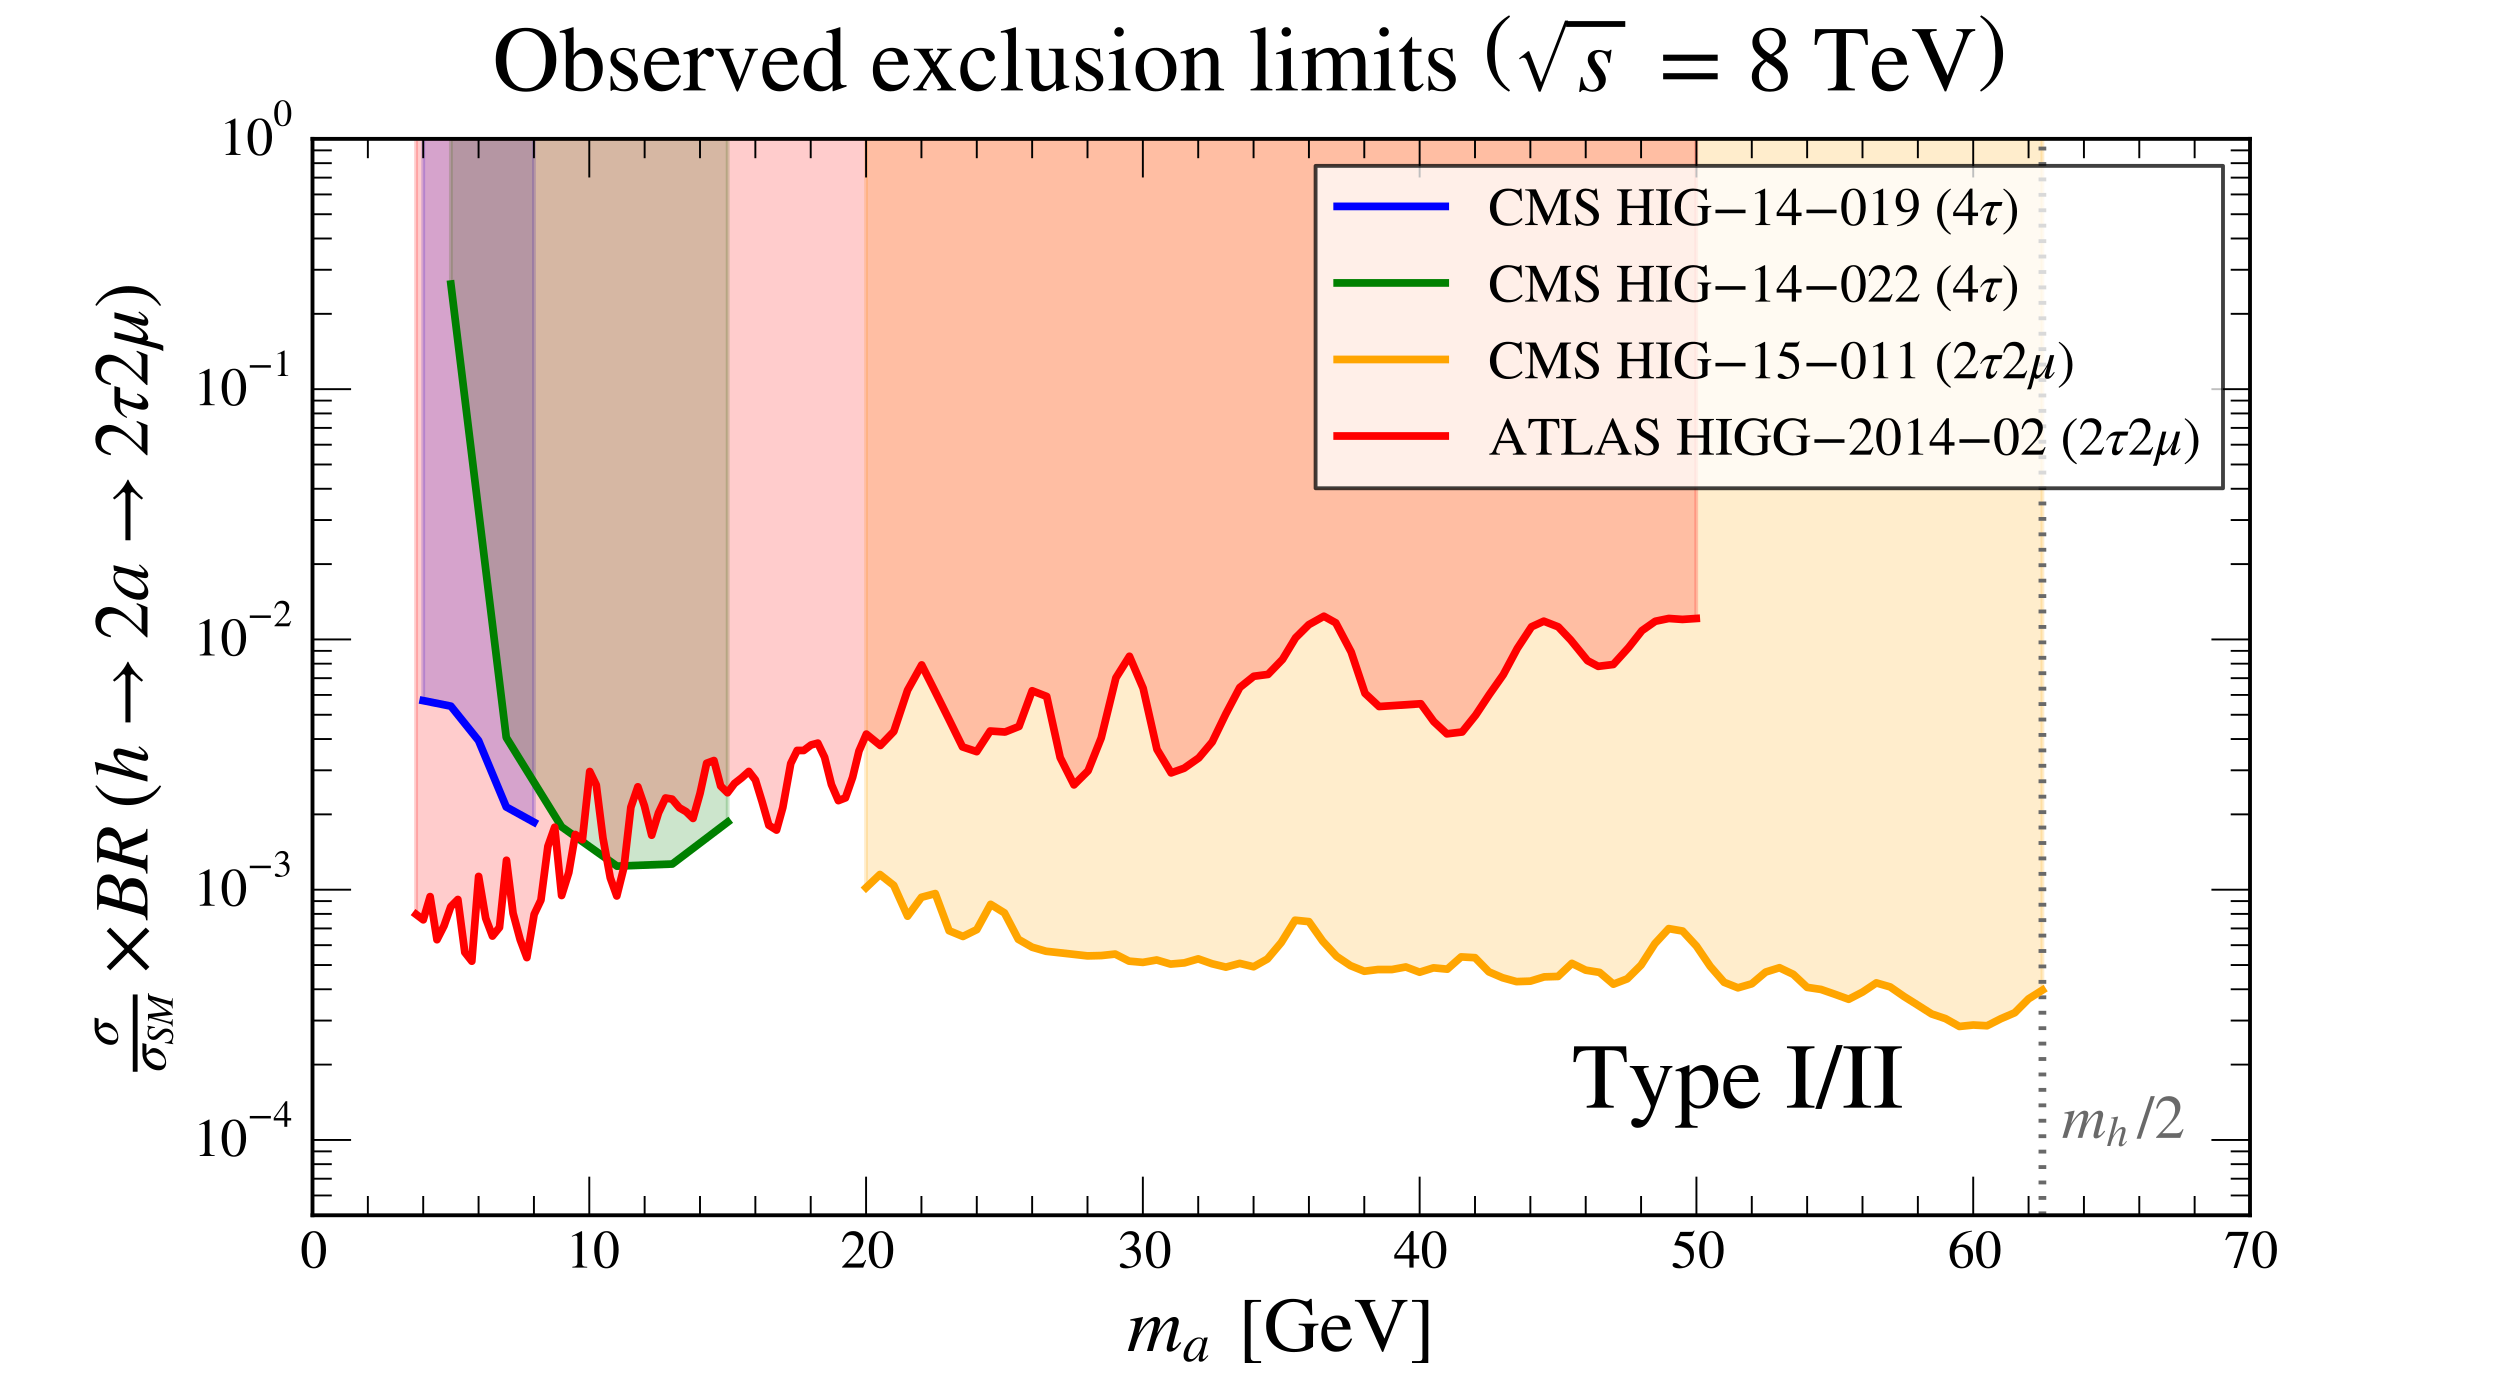 <?xml version="1.0" encoding="utf-8" standalone="no"?>
<!DOCTYPE svg PUBLIC "-//W3C//DTD SVG 1.1//EN"
  "http://www.w3.org/Graphics/SVG/1.1/DTD/svg11.dtd">
<!-- Created with matplotlib (http://matplotlib.org/) -->
<svg height="360pt" version="1.1" viewBox="0 0 648 360" width="648pt" xmlns="http://www.w3.org/2000/svg" xmlns:xlink="http://www.w3.org/1999/xlink">
 <defs>
  <style type="text/css">
*{stroke-linecap:butt;stroke-linejoin:round;}
  </style>
 </defs>
 <g id="figure_1">
  <g id="patch_1">
   <path d="
M0 360
L648 360
L648 0
L0 0
z
" style="fill:#ffffff;"/>
  </g>
  <g id="axes_1">
   <g id="patch_2">
    <path d="
M81 315
L583.2 315
L583.2 36
L81 36
z
" style="fill:#ffffff;"/>
   </g>
   <g id="PolyCollection_1">
    <defs>
     <path d="
M109.697 -324
L109.697 -178.396
L116.871 -176.961
L124.046 -168.026
L131.22 -150.835
L138.394 -146.877
L138.394 -324
L138.394 -324
L131.22 -324
L124.046 -324
L116.871 -324
L109.697 -324
z
" id="m4d8f93ea5a" style="stroke:#0000ff;stroke-opacity:0.2;"/>
    </defs>
    <g clip-path="url(#pc2af756b65)">
     <use style="fill:#0000ff;fill-opacity:0.2;stroke:#0000ff;stroke-opacity:0.2;" x="0.0" xlink:href="#m4d8f93ea5a" y="360.0"/>
    </g>
   </g>
   <g id="PolyCollection_2">
    <defs>
     <path d="
M116.871 -324
L116.871 -286.369
L131.22 -168.854
L145.569 -145.686
L159.917 -135.498
L174.266 -136.047
L188.614 -146.915
L188.614 -324
L188.614 -324
L174.266 -324
L159.917 -324
L145.569 -324
L131.22 -324
L116.871 -324
z
" id="mb7fafcde64" style="stroke:#008000;stroke-opacity:0.2;"/>
    </defs>
    <g clip-path="url(#pc2af756b65)">
     <use style="fill:#008000;fill-opacity:0.2;stroke:#008000;stroke-opacity:0.2;" x="0.0" xlink:href="#mb7fafcde64" y="360.0"/>
    </g>
   </g>
   <g id="PolyCollection_3">
    <defs>
     <path d="
M224.486 -324
L224.486 -129.913
L228.073 -133.326
L231.66 -130.507
L235.247 -122.527
L238.834 -127.42
L242.421 -128.381
L246.009 -118.756
L249.596 -117.271
L253.183 -119.042
L256.77 -125.593
L260.357 -123.378
L263.944 -116.539
L267.531 -114.48
L271.119 -113.435
L274.706 -113.039
L278.293 -112.638
L281.88 -112.231
L285.467 -112.322
L289.054 -112.708
L292.641 -110.876
L296.229 -110.552
L299.816 -111.172
L303.403 -110.11
L306.99 -110.423
L310.577 -111.46
L314.164 -110.196
L317.751 -109.319
L321.339 -110.29
L324.926 -109.417
L328.513 -111.429
L332.1 -115.693
L335.687 -121.478
L339.274 -121.112
L342.861 -116.028
L346.449 -112.111
L350.036 -109.709
L353.623 -108.252
L357.21 -108.703
L360.797 -108.698
L364.384 -109.362
L367.971 -108.005
L371.559 -109.133
L375.146 -108.794
L378.733 -111.973
L382.32 -111.768
L385.907 -108.1
L389.494 -106.559
L393.081 -105.565
L396.669 -105.687
L400.256 -106.79
L403.843 -106.907
L407.43 -110.292
L411.017 -108.532
L414.604 -107.957
L418.191 -104.904
L421.779 -106.283
L425.366 -109.848
L428.953 -115.417
L432.54 -119.302
L436.127 -118.675
L439.714 -114.781
L443.301 -109.507
L446.889 -105.39
L450.476 -103.959
L454.063 -105.001
L457.65 -108.037
L461.237 -109.164
L464.824 -107.45
L468.411 -104.077
L471.999 -103.539
L475.586 -102.293
L479.173 -100.989
L482.76 -102.847
L486.347 -105.233
L489.934 -104.193
L493.521 -101.708
L497.109 -99.455
L500.696 -97.176
L504.283 -95.962
L507.87 -93.944
L511.457 -94.318
L515.044 -94.127
L518.631 -95.95
L522.219 -97.495
L525.806 -101.101
L529.393 -103.362
L529.393 -324
L529.393 -324
L525.806 -324
L522.219 -324
L518.631 -324
L515.044 -324
L511.457 -324
L507.87 -324
L504.283 -324
L500.696 -324
L497.109 -324
L493.521 -324
L489.934 -324
L486.347 -324
L482.76 -324
L479.173 -324
L475.586 -324
L471.999 -324
L468.411 -324
L464.824 -324
L461.237 -324
L457.65 -324
L454.063 -324
L450.476 -324
L446.889 -324
L443.301 -324
L439.714 -324
L436.127 -324
L432.54 -324
L428.953 -324
L425.366 -324
L421.779 -324
L418.191 -324
L414.604 -324
L411.017 -324
L407.43 -324
L403.843 -324
L400.256 -324
L396.669 -324
L393.081 -324
L389.494 -324
L385.907 -324
L382.32 -324
L378.733 -324
L375.146 -324
L371.559 -324
L367.971 -324
L364.384 -324
L360.797 -324
L357.21 -324
L353.623 -324
L350.036 -324
L346.449 -324
L342.861 -324
L339.274 -324
L335.687 -324
L332.1 -324
L328.513 -324
L324.926 -324
L321.339 -324
L317.751 -324
L314.164 -324
L310.577 -324
L306.99 -324
L303.403 -324
L299.816 -324
L296.229 -324
L292.641 -324
L289.054 -324
L285.467 -324
L281.88 -324
L278.293 -324
L274.706 -324
L271.119 -324
L267.531 -324
L263.944 -324
L260.357 -324
L256.77 -324
L253.183 -324
L249.596 -324
L246.009 -324
L242.421 -324
L238.834 -324
L235.247 -324
L231.66 -324
L228.073 -324
L224.486 -324
z
" id="m099fb59301" style="stroke:#ffa500;stroke-opacity:0.2;"/>
    </defs>
    <g clip-path="url(#pc2af756b65)">
     <use style="fill:#ffa500;fill-opacity:0.2;stroke:#ffa500;stroke-opacity:0.2;" x="0.0" xlink:href="#m099fb59301" y="360.0"/>
    </g>
   </g>
   <g id="PolyCollection_4">
    <defs>
     <path d="
M107.854 -324
L107.854 -122.994
L109.708 -121.587
L111.487 -127.596
L113.263 -116.433
L115.09 -120.029
L116.84 -124.997
L118.679 -126.851
L120.476 -113.165
L122.293 -110.86
L124.059 -132.829
L125.888 -122.003
L127.641 -117.374
L129.466 -119.614
L131.284 -137.014
L132.983 -123.306
L134.833 -116.429
L136.563 -111.795
L138.453 -122.999
L140.205 -126.693
L142.016 -140.631
L143.773 -145.58
L145.568 -127.889
L147.428 -133.833
L149.116 -143.698
L150.957 -142.36
L152.86 -160.025
L154.555 -156.521
L156.283 -142.792
L158.183 -132.472
L159.871 -127.77
L161.739 -135.243
L163.519 -150.762
L165.331 -156.055
L167.032 -151.127
L168.911 -143.517
L170.692 -149.31
L172.508 -153.157
L174.201 -152.869
L176.083 -150.63
L177.842 -149.615
L179.633 -147.87
L181.465 -154.408
L183.161 -162.169
L185.052 -162.864
L186.796 -156.257
L188.573 -154.522
L190.384 -156.928
L192.224 -158.362
L194.096 -160.039
L195.804 -157.823
L197.534 -152.199
L199.29 -146.087
L201.277 -144.845
L202.899 -150.672
L204.96 -162.096
L206.628 -165.488
L208.315 -165.471
L210.242 -166.914
L211.978 -167.384
L213.732 -163.715
L215.507 -156.636
L217.308 -152.481
L219.139 -153.197
L221.001 -158.54
L222.652 -165.348
L224.56 -169.718
L228.192 -166.77
L231.673 -170.401
L235.245 -181.097
L238.897 -187.652
L242.348 -180.815
L245.873 -173.734
L249.475 -166.41
L253.165 -165.176
L256.652 -170.52
L260.501 -170.261
L264.131 -171.709
L267.535 -180.953
L271.303 -179.479
L274.799 -163.636
L278.374 -156.562
L282.034 -160.205
L285.429 -168.72
L289.241 -184.298
L292.752 -189.891
L296.297 -181.602
L299.887 -165.762
L303.555 -159.665
L306.923 -160.876
L310.726 -163.547
L314.208 -167.681
L317.749 -174.981
L321.342 -181.794
L324.982 -184.711
L328.672 -185.192
L332.425 -189.083
L335.813 -194.679
L339.242 -198.084
L343.152 -200.27
L346.225 -198.561
L350.218 -191.005
L353.808 -180.284
L357.463 -176.869
L368.273 -177.587
L371.634 -172.956
L375.038 -169.786
L378.987 -170.269
L382.497 -174.649
L386.05 -180.004
L389.645 -185.115
L393.287 -191.931
L396.968 -197.53
L400.149 -198.988
L403.892 -197.523
L407.128 -194.111
L411.493 -188.749
L414.255 -187.285
L418.169 -187.769
L422.14 -192.15
L425.583 -196.532
L429.054 -198.965
L432.556 -199.693
L436.09 -199.447
L439.661 -199.688
L439.661 -324
L439.661 -324
L436.09 -324
L432.556 -324
L429.054 -324
L425.583 -324
L422.14 -324
L418.169 -324
L414.255 -324
L411.493 -324
L407.128 -324
L403.892 -324
L400.149 -324
L396.968 -324
L393.287 -324
L389.645 -324
L386.05 -324
L382.497 -324
L378.987 -324
L375.038 -324
L371.634 -324
L368.273 -324
L357.463 -324
L353.808 -324
L350.218 -324
L346.225 -324
L343.152 -324
L339.242 -324
L335.813 -324
L332.425 -324
L328.672 -324
L324.982 -324
L321.342 -324
L317.749 -324
L314.208 -324
L310.726 -324
L306.923 -324
L303.555 -324
L299.887 -324
L296.297 -324
L292.752 -324
L289.241 -324
L285.429 -324
L282.034 -324
L278.374 -324
L274.799 -324
L271.303 -324
L267.535 -324
L264.131 -324
L260.501 -324
L256.652 -324
L253.165 -324
L249.475 -324
L245.873 -324
L242.348 -324
L238.897 -324
L235.245 -324
L231.673 -324
L228.192 -324
L224.56 -324
L222.652 -324
L221.001 -324
L219.139 -324
L217.308 -324
L215.507 -324
L213.732 -324
L211.978 -324
L210.242 -324
L208.315 -324
L206.628 -324
L204.96 -324
L202.899 -324
L201.277 -324
L199.29 -324
L197.534 -324
L195.804 -324
L194.096 -324
L192.224 -324
L190.384 -324
L188.573 -324
L186.796 -324
L185.052 -324
L183.161 -324
L181.465 -324
L179.633 -324
L177.842 -324
L176.083 -324
L174.201 -324
L172.508 -324
L170.692 -324
L168.911 -324
L167.032 -324
L165.331 -324
L163.519 -324
L161.739 -324
L159.871 -324
L158.183 -324
L156.283 -324
L154.555 -324
L152.86 -324
L150.957 -324
L149.116 -324
L147.428 -324
L145.568 -324
L143.773 -324
L142.016 -324
L140.205 -324
L138.453 -324
L136.563 -324
L134.833 -324
L132.983 -324
L131.284 -324
L129.466 -324
L127.641 -324
L125.888 -324
L124.059 -324
L122.293 -324
L120.476 -324
L118.679 -324
L116.84 -324
L115.09 -324
L113.263 -324
L111.487 -324
L109.708 -324
L107.854 -324
z
" id="m250becf862" style="stroke:#ff0000;stroke-opacity:0.2;"/>
    </defs>
    <g clip-path="url(#pc2af756b65)">
     <use style="fill:#ff0000;fill-opacity:0.2;stroke:#ff0000;stroke-opacity:0.2;" x="0.0" xlink:href="#m250becf862" y="360.0"/>
    </g>
   </g>
   <g id="LineCollection_1">
    <path clip-path="url(#pc2af756b65)" d="
M529.393 315
L529.393 36" style="fill:none;stroke:#696969;stroke-dasharray:1,3;stroke-dashoffset:0.0;stroke-width:2.0;"/>
   </g>
   <g id="line2d_1">
    <path clip-path="url(#pc2af756b65)" d="
M109.697 181.604
L116.871 183.039
L124.046 191.974
L131.22 209.165
L138.394 213.123" style="fill:none;stroke:#0000ff;stroke-linecap:square;stroke-width:2;"/>
   </g>
   <g id="line2d_2">
    <path clip-path="url(#pc2af756b65)" d="
M116.871 73.631
L131.22 191.146
L145.569 214.314
L159.917 224.502
L174.266 223.953
L188.614 213.085" style="fill:none;stroke:#008000;stroke-linecap:square;stroke-width:2;"/>
   </g>
   <g id="line2d_3">
    <path clip-path="url(#pc2af756b65)" d="
M224.486 230.087
L228.073 226.674
L231.66 229.493
L235.247 237.473
L238.834 232.58
L242.421 231.619
L246.009 241.244
L249.596 242.729
L253.183 240.958
L256.77 234.407
L260.357 236.622
L263.944 243.461
L267.531 245.52
L271.119 246.565
L274.706 246.961
L278.293 247.362
L281.88 247.769
L285.467 247.678
L289.054 247.292
L292.641 249.124
L296.229 249.448
L299.816 248.828
L303.403 249.89
L306.99 249.577
L310.577 248.54
L314.164 249.804
L317.751 250.681
L321.339 249.71
L324.926 250.583
L328.513 248.571
L332.1 244.307
L335.687 238.522
L339.274 238.888
L342.861 243.972
L346.449 247.889
L350.036 250.291
L353.623 251.748
L357.21 251.297
L360.797 251.302
L364.384 250.638
L367.971 251.995
L371.559 250.867
L375.146 251.206
L378.733 248.027
L382.32 248.232
L385.907 251.9
L389.494 253.441
L393.081 254.435
L396.669 254.313
L400.256 253.21
L403.843 253.093
L407.43 249.708
L411.017 251.468
L414.604 252.043
L418.191 255.096
L421.779 253.717
L425.366 250.152
L428.953 244.583
L432.54 240.698
L436.127 241.325
L439.714 245.219
L443.301 250.493
L446.889 254.61
L450.476 256.041
L454.063 254.999
L457.65 251.963
L461.237 250.836
L464.824 252.55
L468.411 255.923
L471.999 256.461
L475.586 257.707
L479.173 259.011
L482.76 257.153
L486.347 254.767
L489.934 255.807
L493.521 258.292
L497.109 260.545
L500.696 262.824
L504.283 264.038
L507.87 266.056
L511.457 265.682
L515.044 265.873
L518.631 264.05
L522.219 262.505
L525.806 258.899
L529.393 256.638" style="fill:none;stroke:#ffa500;stroke-linecap:square;stroke-width:2;"/>
   </g>
   <g id="line2d_4">
    <path clip-path="url(#pc2af756b65)" d="
M107.854 237.006
L109.708 238.413
L111.487 232.404
L113.263 243.567
L115.09 239.971
L116.84 235.003
L118.679 233.149
L120.476 246.835
L122.293 249.14
L124.059 227.171
L125.888 237.997
L127.641 242.626
L129.466 240.386
L131.284 222.986
L132.983 236.694
L134.833 243.571
L136.563 248.205
L138.453 237.001
L140.205 233.307
L142.016 219.369
L143.773 214.42
L145.568 232.111
L147.428 226.167
L149.116 216.302
L150.957 217.64
L152.86 199.975
L154.555 203.479
L156.283 217.208
L158.183 227.528
L159.871 232.23
L161.739 224.757
L163.519 209.238
L165.331 203.945
L167.032 208.873
L168.911 216.483
L170.692 210.69
L172.508 206.843
L174.201 207.131
L176.083 209.37
L177.842 210.385
L179.633 212.13
L181.465 205.592
L183.161 197.831
L185.052 197.136
L186.796 203.743
L188.573 205.478
L190.384 203.072
L192.224 201.638
L194.096 199.961
L195.804 202.177
L197.534 207.801
L199.29 213.913
L201.277 215.155
L202.899 209.328
L204.96 197.904
L206.628 194.512
L208.315 194.529
L210.242 193.086
L211.978 192.616
L213.732 196.285
L215.507 203.364
L217.308 207.519
L219.139 206.803
L221.001 201.46
L222.652 194.652
L224.56 190.282
L228.192 193.23
L231.673 189.599
L235.245 178.903
L238.897 172.348
L242.348 179.185
L245.873 186.266
L249.475 193.59
L253.165 194.824
L256.652 189.48
L260.501 189.739
L264.131 188.291
L267.535 179.047
L271.303 180.521
L274.799 196.364
L278.374 203.438
L282.034 199.795
L285.429 191.28
L289.241 175.702
L292.752 170.109
L296.297 178.398
L299.887 194.238
L303.555 200.335
L306.923 199.124
L310.726 196.453
L314.208 192.319
L317.749 185.019
L321.342 178.206
L324.982 175.289
L328.672 174.808
L332.425 170.917
L335.813 165.321
L339.242 161.916
L343.152 159.73
L346.225 161.439
L350.218 168.995
L353.808 179.716
L357.463 183.131
L368.273 182.413
L371.634 187.044
L375.038 190.214
L378.987 189.731
L382.497 185.351
L386.05 179.996
L389.645 174.885
L393.287 168.069
L396.968 162.47
L400.149 161.012
L403.892 162.477
L407.128 165.889
L411.493 171.251
L414.255 172.715
L418.169 172.231
L422.14 167.85
L425.583 163.468
L429.054 161.035
L432.556 160.307
L436.09 160.553
L439.661 160.312" style="fill:none;stroke:#ff0000;stroke-linecap:square;stroke-width:2;"/>
   </g>
   <g id="patch_3">
    <path d="
M81 36
L583.2 36" style="fill:none;stroke:#000000;stroke-linecap:square;stroke-linejoin:miter;"/>
   </g>
   <g id="patch_4">
    <path d="
M583.2 315
L583.2 36" style="fill:none;stroke:#000000;stroke-linecap:square;stroke-linejoin:miter;"/>
   </g>
   <g id="patch_5">
    <path d="
M81 315
L583.2 315" style="fill:none;stroke:#000000;stroke-linecap:square;stroke-linejoin:miter;"/>
   </g>
   <g id="patch_6">
    <path d="
M81 315
L81 36" style="fill:none;stroke:#000000;stroke-linecap:square;stroke-linejoin:miter;"/>
   </g>
   <g id="matplotlib.axis_1">
    <g id="xtick_1">
     <g id="line2d_5">
      <defs>
       <path d="
M0 0
L0 -10" id="m3d99846398" style="stroke:#000000;stroke-width:0.5;"/>
      </defs>
      <g>
       <use style="stroke:#000000;stroke-width:0.5;" x="81.0" xlink:href="#m3d99846398" y="315.0"/>
      </g>
     </g>
     <g id="line2d_6">
      <defs>
       <path d="
M0 0
L0 10" id="m3ebc97326e" style="stroke:#000000;stroke-width:0.5;"/>
      </defs>
      <g>
       <use style="stroke:#000000;stroke-width:0.5;" x="81.0" xlink:href="#m3ebc97326e" y="36.0"/>
      </g>
     </g>
     <g id="text_1">
      <!-- 0 -->
      <defs>
       <path d="
M47.594 33
Q47.594 26.297 46.297 20.344
Q45 14.406 42.453 9.406
Q39.906 4.406 35.406 1.5
Q30.906 -1.406 25 -1.406
Q18.906 -1.406 14.297 1.688
Q9.703 4.797 7.203 10
Q4.703 15.203 3.547 21.094
Q2.406 27 2.406 33.594
Q2.406 42.906 4.703 50.344
Q7 57.797 12.344 62.688
Q17.703 67.594 25.406 67.594
Q35.203 67.594 41.391 58
Q47.594 48.406 47.594 33
M38 32.5
Q38 48.297 34.641 56.641
Q31.297 65 24.797 65
Q18.594 65 15.297 56.594
Q12 48.203 12 32.906
Q12 17.5 15.297 9.344
Q18.594 1.203 25 1.203
Q31.297 1.203 34.641 9.344
Q38 17.5 38 32.5" id="STIXGeneral-Regular-30"/>
      </defs>
      <g transform="translate(77.837 328.562)scale(0.14 -0.14)">
       <use xlink:href="#STIXGeneral-Regular-30"/>
      </g>
     </g>
    </g>
    <g id="xtick_2">
     <g id="line2d_7">
      <g>
       <use style="stroke:#000000;stroke-width:0.5;" x="152.743" xlink:href="#m3d99846398" y="315.0"/>
      </g>
     </g>
     <g id="line2d_8">
      <g>
       <use style="stroke:#000000;stroke-width:0.5;" x="152.743" xlink:href="#m3ebc97326e" y="36.0"/>
      </g>
     </g>
     <g id="text_2">
      <!-- 10 -->
      <defs>
       <path d="
M39.406 0
L11.797 0
L11.797 1.5
Q17.297 1.797 19.297 3.547
Q21.297 5.297 21.297 9.5
L21.297 54.406
Q21.297 59.297 18.297 59.297
Q16.906 59.297 13.797 58.094
L11.094 57.094
L11.094 58.5
L29 67.594
L29.906 67.297
L29.906 7.594
Q29.906 4.297 31.906 2.891
Q33.906 1.5 39.406 1.5
z
" id="STIXGeneral-Regular-31"/>
      </defs>
      <g transform="translate(146.688 328.562)scale(0.14 -0.14)">
       <use xlink:href="#STIXGeneral-Regular-31"/>
       <use x="50" xlink:href="#STIXGeneral-Regular-30"/>
      </g>
     </g>
    </g>
    <g id="xtick_3">
     <g id="line2d_9">
      <g>
       <use style="stroke:#000000;stroke-width:0.5;" x="224.486" xlink:href="#m3d99846398" y="315.0"/>
      </g>
     </g>
     <g id="line2d_10">
      <g>
       <use style="stroke:#000000;stroke-width:0.5;" x="224.486" xlink:href="#m3ebc97326e" y="36.0"/>
      </g>
     </g>
     <g id="text_3">
      <!-- 20 -->
      <defs>
       <path d="
M47.406 13.703
L42 0
L2.906 0
L2.906 1.203
L20.703 20.094
Q27.703 27.406 30.703 33.5
Q33.703 39.594 33.703 46.094
Q33.703 52.797 30 56.5
Q26.297 60.203 19.797 60.203
Q14.406 60.203 11.25 57.391
Q8.094 54.594 5.094 47.203
L3 47.703
Q4.703 57 9.844 62.297
Q15 67.594 23.797 67.594
Q32.094 67.594 37.188 62.594
Q42.297 57.594 42.297 50
Q42.297 38.703 29.5 25.203
L13 7.594
L36.406 7.594
Q39.703 7.594 41.641 8.891
Q43.594 10.203 46 14.297
z
" id="STIXGeneral-Regular-32"/>
      </defs>
      <g transform="translate(217.858 328.562)scale(0.14 -0.14)">
       <use xlink:href="#STIXGeneral-Regular-32"/>
       <use x="50" xlink:href="#STIXGeneral-Regular-30"/>
      </g>
     </g>
    </g>
    <g id="xtick_4">
     <g id="line2d_11">
      <g>
       <use style="stroke:#000000;stroke-width:0.5;" x="296.229" xlink:href="#m3d99846398" y="315.0"/>
      </g>
     </g>
     <g id="line2d_12">
      <g>
       <use style="stroke:#000000;stroke-width:0.5;" x="296.229" xlink:href="#m3ebc97326e" y="36.0"/>
      </g>
     </g>
     <g id="text_4">
      <!-- 30 -->
      <defs>
       <path d="
M6.094 51
L4.5 51.406
Q6.797 58.906 11.688 63.25
Q16.594 67.594 24.094 67.594
Q31.094 67.594 35.391 63.797
Q39.703 60 39.703 53.906
Q39.703 45.703 30.406 40.094
Q35.906 37.703 38.703 34.797
Q43.094 29.906 43.094 21.906
Q43.094 13.906 38.5 7.906
Q35.094 3.297 28.75 0.938
Q22.406 -1.406 15.297 -1.406
Q4.094 -1.406 4.094 4.297
Q4.094 5.906 5.297 6.906
Q6.5 7.906 8.203 7.906
Q10.703 7.906 14.297 5.297
Q18.703 2.203 22.906 2.203
Q28.406 2.203 32.156 6.641
Q35.906 11.094 35.906 17.5
Q35.906 29 25.5 32
Q22.406 33 15.297 33
L15.297 34.406
Q20.906 36.297 23.703 38
Q31.797 42.594 31.797 51.406
Q31.797 56.406 28.938 59
Q26.094 61.594 21 61.594
Q12 61.594 6.094 51" id="STIXGeneral-Regular-33"/>
      </defs>
      <g transform="translate(289.684 328.562)scale(0.14 -0.14)">
       <use xlink:href="#STIXGeneral-Regular-33"/>
       <use x="50" xlink:href="#STIXGeneral-Regular-30"/>
      </g>
     </g>
    </g>
    <g id="xtick_5">
     <g id="line2d_13">
      <g>
       <use style="stroke:#000000;stroke-width:0.5;" x="367.971" xlink:href="#m3d99846398" y="315.0"/>
      </g>
     </g>
     <g id="line2d_14">
      <g>
       <use style="stroke:#000000;stroke-width:0.5;" x="367.971" xlink:href="#m3ebc97326e" y="36.0"/>
      </g>
     </g>
     <g id="text_5">
      <!-- 40 -->
      <defs>
       <path d="
M47.297 16.703
L37 16.703
L37 0
L29.203 0
L29.203 16.703
L1.203 16.703
L1.203 23.094
L32.594 67.594
L37 67.594
L37 23.094
L47.297 23.094
z

M29.203 23.094
L29.203 57.406
L5.203 23.094
z
" id="STIXGeneral-Regular-34"/>
      </defs>
      <g transform="translate(361.224 328.562)scale(0.14 -0.14)">
       <use xlink:href="#STIXGeneral-Regular-34"/>
       <use x="50" xlink:href="#STIXGeneral-Regular-30"/>
      </g>
     </g>
    </g>
    <g id="xtick_6">
     <g id="line2d_15">
      <g>
       <use style="stroke:#000000;stroke-width:0.5;" x="439.714" xlink:href="#m3d99846398" y="315.0"/>
      </g>
     </g>
     <g id="line2d_16">
      <g>
       <use style="stroke:#000000;stroke-width:0.5;" x="439.714" xlink:href="#m3ebc97326e" y="36.0"/>
      </g>
     </g>
     <g id="text_6">
      <!-- 50 -->
      <defs>
       <path d="
M43.797 68.094
L40.203 59.594
Q39.594 58.297 37.5 58.297
L18.094 58.297
L14.094 49.797
Q25.094 47.703 30 45.25
Q34.906 42.797 39.094 37
Q42.594 32.203 42.594 24.297
Q42.594 17.094 40.25 12.188
Q37.906 7.297 32.797 3.5
Q26 -1.406 15.797 -1.406
Q10.094 -1.406 6.594 0.297
Q3.094 2 3.094 4.797
Q3.094 8.594 7.594 8.594
Q11.203 8.594 15 5.5
Q18.906 2.297 22.094 2.297
Q27.297 2.297 31.438 7.5
Q35.594 12.703 35.594 19.203
Q35.594 28.797 28.906 34.203
Q20.203 41.203 7.594 41.203
Q6.406 41.203 6.406 42
L6.5 42.5
L17.406 66.203
L38.094 66.203
Q39.797 66.203 40.75 66.703
Q41.703 67.203 42.906 68.797
z
" id="STIXGeneral-Regular-35"/>
      </defs>
      <g transform="translate(433.099 328.562)scale(0.14 -0.14)">
       <use xlink:href="#STIXGeneral-Regular-35"/>
       <use x="50" xlink:href="#STIXGeneral-Regular-30"/>
      </g>
     </g>
    </g>
    <g id="xtick_7">
     <g id="line2d_17">
      <g>
       <use style="stroke:#000000;stroke-width:0.5;" x="511.457" xlink:href="#m3d99846398" y="315.0"/>
      </g>
     </g>
     <g id="line2d_18">
      <g>
       <use style="stroke:#000000;stroke-width:0.5;" x="511.457" xlink:href="#m3ebc97326e" y="36.0"/>
      </g>
     </g>
     <g id="text_7">
      <!-- 60 -->
      <defs>
       <path d="
M44.594 68.406
L44.797 66.797
Q33 64.906 25.094 57.25
Q17.203 49.594 15.203 38.297
Q21 42.797 27.906 42.797
Q36.703 42.797 41.75 37.188
Q46.797 31.594 46.797 21.906
Q46.797 12.094 41.703 5.906
Q35.797 -1.406 25.797 -1.406
Q13.594 -1.406 8.094 8.703
Q3.406 17.297 3.406 27.906
Q3.406 44.297 14.297 55.5
Q20.5 61.906 27.047 64.547
Q33.594 67.203 44.594 68.406
M37.797 18.797
Q37.797 38.203 24.297 38.203
Q19.297 38.203 16 35.547
Q12.703 32.906 12.703 26.594
Q12.703 14.906 16.344 8.156
Q20 1.406 26.906 1.406
Q32.203 1.406 35 6.156
Q37.797 10.906 37.797 18.797" id="STIXGeneral-Regular-36"/>
      </defs>
      <g transform="translate(504.864 328.562)scale(0.14 -0.14)">
       <use xlink:href="#STIXGeneral-Regular-36"/>
       <use x="50" xlink:href="#STIXGeneral-Regular-30"/>
      </g>
     </g>
    </g>
    <g id="xtick_8">
     <g id="line2d_19">
      <g>
       <use style="stroke:#000000;stroke-width:0.5;" x="583.2" xlink:href="#m3d99846398" y="315.0"/>
      </g>
     </g>
     <g id="line2d_20">
      <g>
       <use style="stroke:#000000;stroke-width:0.5;" x="583.2" xlink:href="#m3ebc97326e" y="36.0"/>
      </g>
     </g>
     <g id="text_8">
      <!-- 70 -->
      <defs>
       <path d="
M44.906 64.594
L23.703 -0.797
L17.203 -0.797
L37 58.797
L15.5 58.797
Q11.203 58.797 9.094 57.297
Q7 55.797 3.797 50.594
L2 51.5
L8 66.203
L44.906 66.203
z
" id="STIXGeneral-Regular-37"/>
      </defs>
      <g transform="translate(576.508 328.562)scale(0.14 -0.14)">
       <use xlink:href="#STIXGeneral-Regular-37"/>
       <use x="50" xlink:href="#STIXGeneral-Regular-30"/>
      </g>
     </g>
    </g>
    <g id="xtick_9">
     <g id="line2d_21">
      <defs>
       <path d="
M0 0
L0 -5" id="m60a2479dd8" style="stroke:#000000;stroke-width:0.5;"/>
      </defs>
      <g>
       <use style="stroke:#000000;stroke-width:0.5;" x="95.349" xlink:href="#m60a2479dd8" y="315.0"/>
      </g>
     </g>
     <g id="line2d_22">
      <defs>
       <path d="
M0 0
L0 5" id="m7c04ecc457" style="stroke:#000000;stroke-width:0.5;"/>
      </defs>
      <g>
       <use style="stroke:#000000;stroke-width:0.5;" x="95.349" xlink:href="#m7c04ecc457" y="36.0"/>
      </g>
     </g>
    </g>
    <g id="xtick_10">
     <g id="line2d_23">
      <g>
       <use style="stroke:#000000;stroke-width:0.5;" x="109.697" xlink:href="#m60a2479dd8" y="315.0"/>
      </g>
     </g>
     <g id="line2d_24">
      <g>
       <use style="stroke:#000000;stroke-width:0.5;" x="109.697" xlink:href="#m7c04ecc457" y="36.0"/>
      </g>
     </g>
    </g>
    <g id="xtick_11">
     <g id="line2d_25">
      <g>
       <use style="stroke:#000000;stroke-width:0.5;" x="124.046" xlink:href="#m60a2479dd8" y="315.0"/>
      </g>
     </g>
     <g id="line2d_26">
      <g>
       <use style="stroke:#000000;stroke-width:0.5;" x="124.046" xlink:href="#m7c04ecc457" y="36.0"/>
      </g>
     </g>
    </g>
    <g id="xtick_12">
     <g id="line2d_27">
      <g>
       <use style="stroke:#000000;stroke-width:0.5;" x="138.394" xlink:href="#m60a2479dd8" y="315.0"/>
      </g>
     </g>
     <g id="line2d_28">
      <g>
       <use style="stroke:#000000;stroke-width:0.5;" x="138.394" xlink:href="#m7c04ecc457" y="36.0"/>
      </g>
     </g>
    </g>
    <g id="xtick_13">
     <g id="line2d_29">
      <g>
       <use style="stroke:#000000;stroke-width:0.5;" x="167.091" xlink:href="#m60a2479dd8" y="315.0"/>
      </g>
     </g>
     <g id="line2d_30">
      <g>
       <use style="stroke:#000000;stroke-width:0.5;" x="167.091" xlink:href="#m7c04ecc457" y="36.0"/>
      </g>
     </g>
    </g>
    <g id="xtick_14">
     <g id="line2d_31">
      <g>
       <use style="stroke:#000000;stroke-width:0.5;" x="181.44" xlink:href="#m60a2479dd8" y="315.0"/>
      </g>
     </g>
     <g id="line2d_32">
      <g>
       <use style="stroke:#000000;stroke-width:0.5;" x="181.44" xlink:href="#m7c04ecc457" y="36.0"/>
      </g>
     </g>
    </g>
    <g id="xtick_15">
     <g id="line2d_33">
      <g>
       <use style="stroke:#000000;stroke-width:0.5;" x="195.789" xlink:href="#m60a2479dd8" y="315.0"/>
      </g>
     </g>
     <g id="line2d_34">
      <g>
       <use style="stroke:#000000;stroke-width:0.5;" x="195.789" xlink:href="#m7c04ecc457" y="36.0"/>
      </g>
     </g>
    </g>
    <g id="xtick_16">
     <g id="line2d_35">
      <g>
       <use style="stroke:#000000;stroke-width:0.5;" x="210.137" xlink:href="#m60a2479dd8" y="315.0"/>
      </g>
     </g>
     <g id="line2d_36">
      <g>
       <use style="stroke:#000000;stroke-width:0.5;" x="210.137" xlink:href="#m7c04ecc457" y="36.0"/>
      </g>
     </g>
    </g>
    <g id="xtick_17">
     <g id="line2d_37">
      <g>
       <use style="stroke:#000000;stroke-width:0.5;" x="238.834" xlink:href="#m60a2479dd8" y="315.0"/>
      </g>
     </g>
     <g id="line2d_38">
      <g>
       <use style="stroke:#000000;stroke-width:0.5;" x="238.834" xlink:href="#m7c04ecc457" y="36.0"/>
      </g>
     </g>
    </g>
    <g id="xtick_18">
     <g id="line2d_39">
      <g>
       <use style="stroke:#000000;stroke-width:0.5;" x="253.183" xlink:href="#m60a2479dd8" y="315.0"/>
      </g>
     </g>
     <g id="line2d_40">
      <g>
       <use style="stroke:#000000;stroke-width:0.5;" x="253.183" xlink:href="#m7c04ecc457" y="36.0"/>
      </g>
     </g>
    </g>
    <g id="xtick_19">
     <g id="line2d_41">
      <g>
       <use style="stroke:#000000;stroke-width:0.5;" x="267.531" xlink:href="#m60a2479dd8" y="315.0"/>
      </g>
     </g>
     <g id="line2d_42">
      <g>
       <use style="stroke:#000000;stroke-width:0.5;" x="267.531" xlink:href="#m7c04ecc457" y="36.0"/>
      </g>
     </g>
    </g>
    <g id="xtick_20">
     <g id="line2d_43">
      <g>
       <use style="stroke:#000000;stroke-width:0.5;" x="281.88" xlink:href="#m60a2479dd8" y="315.0"/>
      </g>
     </g>
     <g id="line2d_44">
      <g>
       <use style="stroke:#000000;stroke-width:0.5;" x="281.88" xlink:href="#m7c04ecc457" y="36.0"/>
      </g>
     </g>
    </g>
    <g id="xtick_21">
     <g id="line2d_45">
      <g>
       <use style="stroke:#000000;stroke-width:0.5;" x="310.577" xlink:href="#m60a2479dd8" y="315.0"/>
      </g>
     </g>
     <g id="line2d_46">
      <g>
       <use style="stroke:#000000;stroke-width:0.5;" x="310.577" xlink:href="#m7c04ecc457" y="36.0"/>
      </g>
     </g>
    </g>
    <g id="xtick_22">
     <g id="line2d_47">
      <g>
       <use style="stroke:#000000;stroke-width:0.5;" x="324.926" xlink:href="#m60a2479dd8" y="315.0"/>
      </g>
     </g>
     <g id="line2d_48">
      <g>
       <use style="stroke:#000000;stroke-width:0.5;" x="324.926" xlink:href="#m7c04ecc457" y="36.0"/>
      </g>
     </g>
    </g>
    <g id="xtick_23">
     <g id="line2d_49">
      <g>
       <use style="stroke:#000000;stroke-width:0.5;" x="339.274" xlink:href="#m60a2479dd8" y="315.0"/>
      </g>
     </g>
     <g id="line2d_50">
      <g>
       <use style="stroke:#000000;stroke-width:0.5;" x="339.274" xlink:href="#m7c04ecc457" y="36.0"/>
      </g>
     </g>
    </g>
    <g id="xtick_24">
     <g id="line2d_51">
      <g>
       <use style="stroke:#000000;stroke-width:0.5;" x="353.623" xlink:href="#m60a2479dd8" y="315.0"/>
      </g>
     </g>
     <g id="line2d_52">
      <g>
       <use style="stroke:#000000;stroke-width:0.5;" x="353.623" xlink:href="#m7c04ecc457" y="36.0"/>
      </g>
     </g>
    </g>
    <g id="xtick_25">
     <g id="line2d_53">
      <g>
       <use style="stroke:#000000;stroke-width:0.5;" x="382.32" xlink:href="#m60a2479dd8" y="315.0"/>
      </g>
     </g>
     <g id="line2d_54">
      <g>
       <use style="stroke:#000000;stroke-width:0.5;" x="382.32" xlink:href="#m7c04ecc457" y="36.0"/>
      </g>
     </g>
    </g>
    <g id="xtick_26">
     <g id="line2d_55">
      <g>
       <use style="stroke:#000000;stroke-width:0.5;" x="396.669" xlink:href="#m60a2479dd8" y="315.0"/>
      </g>
     </g>
     <g id="line2d_56">
      <g>
       <use style="stroke:#000000;stroke-width:0.5;" x="396.669" xlink:href="#m7c04ecc457" y="36.0"/>
      </g>
     </g>
    </g>
    <g id="xtick_27">
     <g id="line2d_57">
      <g>
       <use style="stroke:#000000;stroke-width:0.5;" x="411.017" xlink:href="#m60a2479dd8" y="315.0"/>
      </g>
     </g>
     <g id="line2d_58">
      <g>
       <use style="stroke:#000000;stroke-width:0.5;" x="411.017" xlink:href="#m7c04ecc457" y="36.0"/>
      </g>
     </g>
    </g>
    <g id="xtick_28">
     <g id="line2d_59">
      <g>
       <use style="stroke:#000000;stroke-width:0.5;" x="425.366" xlink:href="#m60a2479dd8" y="315.0"/>
      </g>
     </g>
     <g id="line2d_60">
      <g>
       <use style="stroke:#000000;stroke-width:0.5;" x="425.366" xlink:href="#m7c04ecc457" y="36.0"/>
      </g>
     </g>
    </g>
    <g id="xtick_29">
     <g id="line2d_61">
      <g>
       <use style="stroke:#000000;stroke-width:0.5;" x="454.063" xlink:href="#m60a2479dd8" y="315.0"/>
      </g>
     </g>
     <g id="line2d_62">
      <g>
       <use style="stroke:#000000;stroke-width:0.5;" x="454.063" xlink:href="#m7c04ecc457" y="36.0"/>
      </g>
     </g>
    </g>
    <g id="xtick_30">
     <g id="line2d_63">
      <g>
       <use style="stroke:#000000;stroke-width:0.5;" x="468.411" xlink:href="#m60a2479dd8" y="315.0"/>
      </g>
     </g>
     <g id="line2d_64">
      <g>
       <use style="stroke:#000000;stroke-width:0.5;" x="468.411" xlink:href="#m7c04ecc457" y="36.0"/>
      </g>
     </g>
    </g>
    <g id="xtick_31">
     <g id="line2d_65">
      <g>
       <use style="stroke:#000000;stroke-width:0.5;" x="482.76" xlink:href="#m60a2479dd8" y="315.0"/>
      </g>
     </g>
     <g id="line2d_66">
      <g>
       <use style="stroke:#000000;stroke-width:0.5;" x="482.76" xlink:href="#m7c04ecc457" y="36.0"/>
      </g>
     </g>
    </g>
    <g id="xtick_32">
     <g id="line2d_67">
      <g>
       <use style="stroke:#000000;stroke-width:0.5;" x="497.109" xlink:href="#m60a2479dd8" y="315.0"/>
      </g>
     </g>
     <g id="line2d_68">
      <g>
       <use style="stroke:#000000;stroke-width:0.5;" x="497.109" xlink:href="#m7c04ecc457" y="36.0"/>
      </g>
     </g>
    </g>
    <g id="xtick_33">
     <g id="line2d_69">
      <g>
       <use style="stroke:#000000;stroke-width:0.5;" x="525.806" xlink:href="#m60a2479dd8" y="315.0"/>
      </g>
     </g>
     <g id="line2d_70">
      <g>
       <use style="stroke:#000000;stroke-width:0.5;" x="525.806" xlink:href="#m7c04ecc457" y="36.0"/>
      </g>
     </g>
    </g>
    <g id="xtick_34">
     <g id="line2d_71">
      <g>
       <use style="stroke:#000000;stroke-width:0.5;" x="540.154" xlink:href="#m60a2479dd8" y="315.0"/>
      </g>
     </g>
     <g id="line2d_72">
      <g>
       <use style="stroke:#000000;stroke-width:0.5;" x="540.154" xlink:href="#m7c04ecc457" y="36.0"/>
      </g>
     </g>
    </g>
    <g id="xtick_35">
     <g id="line2d_73">
      <g>
       <use style="stroke:#000000;stroke-width:0.5;" x="554.503" xlink:href="#m60a2479dd8" y="315.0"/>
      </g>
     </g>
     <g id="line2d_74">
      <g>
       <use style="stroke:#000000;stroke-width:0.5;" x="554.503" xlink:href="#m7c04ecc457" y="36.0"/>
      </g>
     </g>
    </g>
    <g id="xtick_36">
     <g id="line2d_75">
      <g>
       <use style="stroke:#000000;stroke-width:0.5;" x="568.851" xlink:href="#m60a2479dd8" y="315.0"/>
      </g>
     </g>
     <g id="line2d_76">
      <g>
       <use style="stroke:#000000;stroke-width:0.5;" x="568.851" xlink:href="#m7c04ecc457" y="36.0"/>
      </g>
     </g>
    </g>
    <g id="text_9">
     <!-- $m_a\ \mathrm{[GeV]}$ -->
     <defs>
      <path d="
M40.797 16.406
L42.406 15.703
Q36.406 -1 21.5 -1
Q12.703 -1 7.594 5.141
Q2.5 11.297 2.5 21.703
Q2.5 32.406 8.203 39.203
Q13.906 46 23.203 46
Q32.203 46 37.094 39.094
Q40 35.094 40.5 27.703
L9.703 27.703
Q10.094 21.406 10.938 18.094
Q11.797 14.797 14.297 11.406
Q18.5 5.906 25.406 5.906
Q30.297 5.906 33.641 8.297
Q37 10.703 40.797 16.406
M9.906 30.906
L30.297 30.906
Q29.406 37.203 27.344 39.797
Q25.297 42.406 20.5 42.406
Q16.297 42.406 13.5 39.453
Q10.703 36.5 9.906 30.906" id="STIXGeneral-Regular-65"/>
      <path d="
M70.406 10.5
L69.906 9.797
Q62.203 -0.906 55.5 -0.906
Q51.5 -0.906 51.5 3.703
Q51.5 5.203 52.797 10.297
L58.594 33
Q59.297 35.797 59.297 36.797
Q59.297 37.703 58.688 38.297
Q58.094 38.906 57.297 38.906
Q52.594 38.906 44.203 27.203
Q40.5 22 38.391 16.75
Q36.297 11.5 33.406 0
L25.906 0
L28.594 9.297
Q35.406 32.797 35.406 36.406
Q35.406 38.906 33.203 38.906
Q30.703 38.906 26.594 34.953
Q22.5 31 18.297 24.594
Q15.797 20.703 14.047 16.297
Q12.297 11.906 8.703 0
L1.203 0
L5.5 14.406
Q11 32.703 11 37.203
Q11 39.406 6.906 39.406
L4.406 39.406
L4.406 41
L20.594 44.094
L20.906 43.906
L15.094 23
Q28.094 44.094 37.094 44.094
Q40 44.094 41.547 42.5
Q43.094 40.906 43.094 38.094
Q43.094 34.297 39.094 22.906
Q44.406 31.297 47.953 35.547
Q51.5 39.797 55.094 42.094
Q58.297 44.094 61.406 44.094
Q64.094 44.094 65.641 42.344
Q67.203 40.594 67.203 37.797
Q67.203 36.5 66.906 35
L60.094 9.906
Q59.094 6.094 59.094 5.406
Q59.094 3.797 60.297 3.797
Q62.5 3.797 66.797 9.094
L68.906 11.703
z
" id="STIXGeneral-Italic-6d"/>
      <path d="
M70.906 35.406
L70.906 33.594
Q66.5 33.203 65.203 31.797
Q63.906 30.406 63.906 25.594
L63.906 5.594
Q55.297 -1.406 38.5 -1.406
Q30.703 -1.406 23.547 1.391
Q16.406 4.203 11.5 9.297
Q3.203 18 3.203 32.703
Q3.203 49.297 13.906 59
Q23.297 67.594 37.797 67.594
Q44.203 67.594 51.094 65.297
Q53.797 64.297 55.5 64.297
Q57.094 64.297 58.297 65.25
Q59.5 66.203 60 67.594
L62.203 67.594
L63 46.5
L60.703 46.5
Q57.5 54.297 53.594 58.094
Q47.797 63.594 39 63.594
Q29 63.594 22.297 56.703
Q14.594 49 14.594 32.406
Q14.594 18.594 21.797 10.594
Q29 2.594 40.906 2.594
Q46.594 2.594 50.391 4.391
Q54.203 6.203 54.203 8.703
L54.203 24.406
Q54.203 30.203 52.75 31.641
Q51.297 33.094 45.297 33.594
L45.297 35.406
z
" id="STIXGeneral-Regular-47"/>
      <path d="
M69.703 66.203
L69.703 64.297
Q66.594 64.203 64.594 62.344
Q62.594 60.5 60.5 55.203
L38.297 -1.094
L36.797 -1.094
L12.406 53.297
Q9.203 60.406 7.297 62.297
Q5.406 64.203 1.594 64.297
L1.594 66.203
L28.094 66.203
L28.094 64.297
L25.297 64.094
Q20.797 63.797 20.797 61
Q20.797 59 24.703 50.297
L39.906 16.094
L54.594 53
Q56.5 57.797 56.5 60.203
Q56.5 60.906 56.344 61.453
Q56.203 62 56 62.391
Q55.797 62.797 55.25 63.094
Q54.703 63.406 54.391 63.547
Q54.094 63.703 53.297 63.844
Q52.5 64 52.141 64.047
Q51.797 64.094 50.75 64.188
Q49.703 64.297 49.297 64.297
L49.297 66.203
z
" id="STIXGeneral-Regular-56"/>
      <path d="
M46.297 11.094
L47.594 10
Q42 3.203 39.344 1.094
Q36.703 -1 33.703 -1
Q29.703 -1 29.703 3.094
Q29.703 5.594 32 14.594
Q26.406 6.203 21.703 2.547
Q17 -1.094 11.703 -1.094
Q7.297 -1.094 4.5 1.953
Q1.703 5 1.703 10.5
Q1.703 18.094 6.047 26
Q10.406 33.906 17.094 39
Q23.797 44.094 30.297 44.094
Q37 44.094 38.297 38.297
L39.406 43.094
L39.703 43.406
L45.797 44.094
L46.5 43.797
Q46.406 43.406 45.906 41.703
Q37 9.297 37 5.406
Q37 4.094 38.406 4.094
Q39.906 4.094 43.594 8.203
z

M36.5 36.094
Q36.5 38.703 35 40.297
Q33.5 41.906 30.906 41.906
Q24.094 41.906 17.797 32.703
Q14.5 27.797 12.297 21.797
Q10.094 15.797 10.094 11.203
Q10.094 3.797 16.094 3.797
Q22 3.797 28.797 13.594
Q36.5 24.703 36.5 36.094" id="STIXGeneral-Italic-61"/>
      <path d="
M29.906 -15.594
L8.797 -15.594
L8.797 66.203
L29.906 66.203
L29.906 63.703
L21.594 63.703
Q19 63.703 17.703 62.594
Q16.406 61.5 16.406 58.906
L16.406 -7.703
Q16.406 -13.094 21.594 -13.094
L29.906 -13.094
z
" id="STIXGeneral-Regular-5b"/>
      <path d="
M24.5 -15.594
L3.406 -15.594
L3.406 -13.094
L12.203 -13.094
Q14.797 -13.094 15.844 -12
Q16.906 -10.906 16.906 -8.5
L16.906 58.297
Q16.906 63.703 11.797 63.703
L3.406 63.703
L3.406 66.203
L24.5 66.203
z
" id="STIXGeneral-Regular-5d"/>
     </defs>
     <g transform="translate(292.1 350.259)scale(0.2 -0.2)">
      <use transform="translate(0.0 0.406)" xlink:href="#STIXGeneral-Italic-6d"/>
      <use transform="translate(72.2 -12.822)scale(0.7)" xlink:href="#STIXGeneral-Italic-61"/>
      <use transform="translate(143.96 0.406)" xlink:href="#STIXGeneral-Regular-5b"/>
      <use transform="translate(177.26 0.406)" xlink:href="#STIXGeneral-Regular-47"/>
      <use transform="translate(249.46 0.406)" xlink:href="#STIXGeneral-Regular-65"/>
      <use transform="translate(293.86 0.406)" xlink:href="#STIXGeneral-Regular-56"/>
      <use transform="translate(366.06 0.406)" xlink:href="#STIXGeneral-Regular-5d"/>
     </g>
    </g>
   </g>
   <g id="matplotlib.axis_2">
    <g id="ytick_1">
     <g id="line2d_77">
      <defs>
       <path d="
M0 0
L10 0" id="mb96524533e" style="stroke:#000000;stroke-width:0.5;"/>
      </defs>
      <g>
       <use style="stroke:#000000;stroke-width:0.5;" x="81.0" xlink:href="#mb96524533e" y="295.473"/>
      </g>
     </g>
     <g id="line2d_78">
      <defs>
       <path d="
M0 0
L-10 0" id="m0d866d8361" style="stroke:#000000;stroke-width:0.5;"/>
      </defs>
      <g>
       <use style="stroke:#000000;stroke-width:0.5;" x="583.2" xlink:href="#m0d866d8361" y="295.473"/>
      </g>
     </g>
     <g id="text_10">
      <!-- $\mathdefault{10^{-4}}$ -->
      <defs>
       <path d="
M62.094 22
L6.406 22
L6.406 28.594
L62.094 28.594
z
" id="STIXGeneral-Regular-2212"/>
      </defs>
      <g transform="translate(50.12 299.714)scale(0.14 -0.14)">
       <use transform="translate(0.0 0.591)" xlink:href="#STIXGeneral-Regular-31"/>
       <use transform="translate(50 0.591)" xlink:href="#STIXGeneral-Regular-30"/>
       <use transform="translate(100 54.684)scale(0.7)" xlink:href="#STIXGeneral-Regular-2212"/>
       <use transform="translate(147.95 54.684)scale(0.7)" xlink:href="#STIXGeneral-Regular-34"/>
      </g>
     </g>
    </g>
    <g id="ytick_2">
     <g id="line2d_79">
      <g>
       <use style="stroke:#000000;stroke-width:0.5;" x="81.0" xlink:href="#mb96524533e" y="230.605"/>
      </g>
     </g>
     <g id="line2d_80">
      <g>
       <use style="stroke:#000000;stroke-width:0.5;" x="583.2" xlink:href="#m0d866d8361" y="230.605"/>
      </g>
     </g>
     <g id="text_11">
      <!-- $\mathdefault{10^{-3}}$ -->
      <g transform="translate(50.12 234.846)scale(0.14 -0.14)">
       <use transform="translate(0.0 0.591)" xlink:href="#STIXGeneral-Regular-31"/>
       <use transform="translate(50 0.591)" xlink:href="#STIXGeneral-Regular-30"/>
       <use transform="translate(100 54.684)scale(0.7)" xlink:href="#STIXGeneral-Regular-2212"/>
       <use transform="translate(147.95 54.684)scale(0.7)" xlink:href="#STIXGeneral-Regular-33"/>
      </g>
     </g>
    </g>
    <g id="ytick_3">
     <g id="line2d_81">
      <g>
       <use style="stroke:#000000;stroke-width:0.5;" x="81.0" xlink:href="#mb96524533e" y="165.736"/>
      </g>
     </g>
     <g id="line2d_82">
      <g>
       <use style="stroke:#000000;stroke-width:0.5;" x="583.2" xlink:href="#m0d866d8361" y="165.736"/>
      </g>
     </g>
     <g id="text_12">
      <!-- $\mathdefault{10^{-2}}$ -->
      <g transform="translate(50.12 169.978)scale(0.14 -0.14)">
       <use transform="translate(0.0 0.591)" xlink:href="#STIXGeneral-Regular-31"/>
       <use transform="translate(50 0.591)" xlink:href="#STIXGeneral-Regular-30"/>
       <use transform="translate(100 54.684)scale(0.7)" xlink:href="#STIXGeneral-Regular-2212"/>
       <use transform="translate(147.95 54.684)scale(0.7)" xlink:href="#STIXGeneral-Regular-32"/>
      </g>
     </g>
    </g>
    <g id="ytick_4">
     <g id="line2d_83">
      <g>
       <use style="stroke:#000000;stroke-width:0.5;" x="81.0" xlink:href="#mb96524533e" y="100.868"/>
      </g>
     </g>
     <g id="line2d_84">
      <g>
       <use style="stroke:#000000;stroke-width:0.5;" x="583.2" xlink:href="#m0d866d8361" y="100.868"/>
      </g>
     </g>
     <g id="text_13">
      <!-- $\mathdefault{10^{-1}}$ -->
      <g transform="translate(50.12 105.11)scale(0.14 -0.14)">
       <use transform="translate(0.0 0.591)" xlink:href="#STIXGeneral-Regular-31"/>
       <use transform="translate(50 0.591)" xlink:href="#STIXGeneral-Regular-30"/>
       <use transform="translate(100 54.684)scale(0.7)" xlink:href="#STIXGeneral-Regular-2212"/>
       <use transform="translate(147.95 54.684)scale(0.7)" xlink:href="#STIXGeneral-Regular-31"/>
      </g>
     </g>
    </g>
    <g id="ytick_5">
     <g id="line2d_85">
      <g>
       <use style="stroke:#000000;stroke-width:0.5;" x="81.0" xlink:href="#mb96524533e" y="36.0"/>
      </g>
     </g>
     <g id="line2d_86">
      <g>
       <use style="stroke:#000000;stroke-width:0.5;" x="583.2" xlink:href="#m0d866d8361" y="36.0"/>
      </g>
     </g>
     <g id="text_14">
      <!-- $\mathdefault{10^{0}}$ -->
      <g transform="translate(56.84 40.242)scale(0.14 -0.14)">
       <use transform="translate(0.0 0.591)" xlink:href="#STIXGeneral-Regular-31"/>
       <use transform="translate(50 0.591)" xlink:href="#STIXGeneral-Regular-30"/>
       <use transform="translate(100 54.684)scale(0.7)" xlink:href="#STIXGeneral-Regular-30"/>
      </g>
     </g>
    </g>
    <g id="ytick_6">
     <g id="line2d_87">
      <defs>
       <path d="
M0 0
L5 0" id="m67681a3443" style="stroke:#000000;stroke-width:0.5;"/>
      </defs>
      <g>
       <use style="stroke:#000000;stroke-width:0.5;" x="81.0" xlink:href="#m67681a3443" y="315.0"/>
      </g>
     </g>
     <g id="line2d_88">
      <defs>
       <path d="
M0 0
L-5 0" id="m27118c4d4e" style="stroke:#000000;stroke-width:0.5;"/>
      </defs>
      <g>
       <use style="stroke:#000000;stroke-width:0.5;" x="583.2" xlink:href="#m27118c4d4e" y="315.0"/>
      </g>
     </g>
    </g>
    <g id="ytick_7">
     <g id="line2d_89">
      <g>
       <use style="stroke:#000000;stroke-width:0.5;" x="81.0" xlink:href="#m67681a3443" y="309.864"/>
      </g>
     </g>
     <g id="line2d_90">
      <g>
       <use style="stroke:#000000;stroke-width:0.5;" x="583.2" xlink:href="#m27118c4d4e" y="309.864"/>
      </g>
     </g>
    </g>
    <g id="ytick_8">
     <g id="line2d_91">
      <g>
       <use style="stroke:#000000;stroke-width:0.5;" x="81.0" xlink:href="#m67681a3443" y="305.521"/>
      </g>
     </g>
     <g id="line2d_92">
      <g>
       <use style="stroke:#000000;stroke-width:0.5;" x="583.2" xlink:href="#m27118c4d4e" y="305.521"/>
      </g>
     </g>
    </g>
    <g id="ytick_9">
     <g id="line2d_93">
      <g>
       <use style="stroke:#000000;stroke-width:0.5;" x="81.0" xlink:href="#m67681a3443" y="301.759"/>
      </g>
     </g>
     <g id="line2d_94">
      <g>
       <use style="stroke:#000000;stroke-width:0.5;" x="583.2" xlink:href="#m27118c4d4e" y="301.759"/>
      </g>
     </g>
    </g>
    <g id="ytick_10">
     <g id="line2d_95">
      <g>
       <use style="stroke:#000000;stroke-width:0.5;" x="81.0" xlink:href="#m67681a3443" y="298.441"/>
      </g>
     </g>
     <g id="line2d_96">
      <g>
       <use style="stroke:#000000;stroke-width:0.5;" x="583.2" xlink:href="#m27118c4d4e" y="298.441"/>
      </g>
     </g>
    </g>
    <g id="ytick_11">
     <g id="line2d_97">
      <g>
       <use style="stroke:#000000;stroke-width:0.5;" x="81.0" xlink:href="#m67681a3443" y="275.945"/>
      </g>
     </g>
     <g id="line2d_98">
      <g>
       <use style="stroke:#000000;stroke-width:0.5;" x="583.2" xlink:href="#m27118c4d4e" y="275.945"/>
      </g>
     </g>
    </g>
    <g id="ytick_12">
     <g id="line2d_99">
      <g>
       <use style="stroke:#000000;stroke-width:0.5;" x="81.0" xlink:href="#m67681a3443" y="264.523"/>
      </g>
     </g>
     <g id="line2d_100">
      <g>
       <use style="stroke:#000000;stroke-width:0.5;" x="583.2" xlink:href="#m27118c4d4e" y="264.523"/>
      </g>
     </g>
    </g>
    <g id="ytick_13">
     <g id="line2d_101">
      <g>
       <use style="stroke:#000000;stroke-width:0.5;" x="81.0" xlink:href="#m67681a3443" y="256.418"/>
      </g>
     </g>
     <g id="line2d_102">
      <g>
       <use style="stroke:#000000;stroke-width:0.5;" x="583.2" xlink:href="#m27118c4d4e" y="256.418"/>
      </g>
     </g>
    </g>
    <g id="ytick_14">
     <g id="line2d_103">
      <g>
       <use style="stroke:#000000;stroke-width:0.5;" x="81.0" xlink:href="#m67681a3443" y="250.132"/>
      </g>
     </g>
     <g id="line2d_104">
      <g>
       <use style="stroke:#000000;stroke-width:0.5;" x="583.2" xlink:href="#m27118c4d4e" y="250.132"/>
      </g>
     </g>
    </g>
    <g id="ytick_15">
     <g id="line2d_105">
      <g>
       <use style="stroke:#000000;stroke-width:0.5;" x="81.0" xlink:href="#m67681a3443" y="244.995"/>
      </g>
     </g>
     <g id="line2d_106">
      <g>
       <use style="stroke:#000000;stroke-width:0.5;" x="583.2" xlink:href="#m27118c4d4e" y="244.995"/>
      </g>
     </g>
    </g>
    <g id="ytick_16">
     <g id="line2d_107">
      <g>
       <use style="stroke:#000000;stroke-width:0.5;" x="81.0" xlink:href="#m67681a3443" y="240.653"/>
      </g>
     </g>
     <g id="line2d_108">
      <g>
       <use style="stroke:#000000;stroke-width:0.5;" x="583.2" xlink:href="#m27118c4d4e" y="240.653"/>
      </g>
     </g>
    </g>
    <g id="ytick_17">
     <g id="line2d_109">
      <g>
       <use style="stroke:#000000;stroke-width:0.5;" x="81.0" xlink:href="#m67681a3443" y="236.891"/>
      </g>
     </g>
     <g id="line2d_110">
      <g>
       <use style="stroke:#000000;stroke-width:0.5;" x="583.2" xlink:href="#m27118c4d4e" y="236.891"/>
      </g>
     </g>
    </g>
    <g id="ytick_18">
     <g id="line2d_111">
      <g>
       <use style="stroke:#000000;stroke-width:0.5;" x="81.0" xlink:href="#m67681a3443" y="233.573"/>
      </g>
     </g>
     <g id="line2d_112">
      <g>
       <use style="stroke:#000000;stroke-width:0.5;" x="583.2" xlink:href="#m27118c4d4e" y="233.573"/>
      </g>
     </g>
    </g>
    <g id="ytick_19">
     <g id="line2d_113">
      <g>
       <use style="stroke:#000000;stroke-width:0.5;" x="81.0" xlink:href="#m67681a3443" y="211.077"/>
      </g>
     </g>
     <g id="line2d_114">
      <g>
       <use style="stroke:#000000;stroke-width:0.5;" x="583.2" xlink:href="#m27118c4d4e" y="211.077"/>
      </g>
     </g>
    </g>
    <g id="ytick_20">
     <g id="line2d_115">
      <g>
       <use style="stroke:#000000;stroke-width:0.5;" x="81.0" xlink:href="#m67681a3443" y="199.655"/>
      </g>
     </g>
     <g id="line2d_116">
      <g>
       <use style="stroke:#000000;stroke-width:0.5;" x="583.2" xlink:href="#m27118c4d4e" y="199.655"/>
      </g>
     </g>
    </g>
    <g id="ytick_21">
     <g id="line2d_117">
      <g>
       <use style="stroke:#000000;stroke-width:0.5;" x="81.0" xlink:href="#m67681a3443" y="191.55"/>
      </g>
     </g>
     <g id="line2d_118">
      <g>
       <use style="stroke:#000000;stroke-width:0.5;" x="583.2" xlink:href="#m27118c4d4e" y="191.55"/>
      </g>
     </g>
    </g>
    <g id="ytick_22">
     <g id="line2d_119">
      <g>
       <use style="stroke:#000000;stroke-width:0.5;" x="81.0" xlink:href="#m67681a3443" y="185.264"/>
      </g>
     </g>
     <g id="line2d_120">
      <g>
       <use style="stroke:#000000;stroke-width:0.5;" x="583.2" xlink:href="#m27118c4d4e" y="185.264"/>
      </g>
     </g>
    </g>
    <g id="ytick_23">
     <g id="line2d_121">
      <g>
       <use style="stroke:#000000;stroke-width:0.5;" x="81.0" xlink:href="#m67681a3443" y="180.127"/>
      </g>
     </g>
     <g id="line2d_122">
      <g>
       <use style="stroke:#000000;stroke-width:0.5;" x="583.2" xlink:href="#m27118c4d4e" y="180.127"/>
      </g>
     </g>
    </g>
    <g id="ytick_24">
     <g id="line2d_123">
      <g>
       <use style="stroke:#000000;stroke-width:0.5;" x="81.0" xlink:href="#m67681a3443" y="175.785"/>
      </g>
     </g>
     <g id="line2d_124">
      <g>
       <use style="stroke:#000000;stroke-width:0.5;" x="583.2" xlink:href="#m27118c4d4e" y="175.785"/>
      </g>
     </g>
    </g>
    <g id="ytick_25">
     <g id="line2d_125">
      <g>
       <use style="stroke:#000000;stroke-width:0.5;" x="81.0" xlink:href="#m67681a3443" y="172.023"/>
      </g>
     </g>
     <g id="line2d_126">
      <g>
       <use style="stroke:#000000;stroke-width:0.5;" x="583.2" xlink:href="#m27118c4d4e" y="172.023"/>
      </g>
     </g>
    </g>
    <g id="ytick_26">
     <g id="line2d_127">
      <g>
       <use style="stroke:#000000;stroke-width:0.5;" x="81.0" xlink:href="#m67681a3443" y="168.705"/>
      </g>
     </g>
     <g id="line2d_128">
      <g>
       <use style="stroke:#000000;stroke-width:0.5;" x="583.2" xlink:href="#m27118c4d4e" y="168.705"/>
      </g>
     </g>
    </g>
    <g id="ytick_27">
     <g id="line2d_129">
      <g>
       <use style="stroke:#000000;stroke-width:0.5;" x="81.0" xlink:href="#m67681a3443" y="146.209"/>
      </g>
     </g>
     <g id="line2d_130">
      <g>
       <use style="stroke:#000000;stroke-width:0.5;" x="583.2" xlink:href="#m27118c4d4e" y="146.209"/>
      </g>
     </g>
    </g>
    <g id="ytick_28">
     <g id="line2d_131">
      <g>
       <use style="stroke:#000000;stroke-width:0.5;" x="81.0" xlink:href="#m67681a3443" y="134.786"/>
      </g>
     </g>
     <g id="line2d_132">
      <g>
       <use style="stroke:#000000;stroke-width:0.5;" x="583.2" xlink:href="#m27118c4d4e" y="134.786"/>
      </g>
     </g>
    </g>
    <g id="ytick_29">
     <g id="line2d_133">
      <g>
       <use style="stroke:#000000;stroke-width:0.5;" x="81.0" xlink:href="#m67681a3443" y="126.682"/>
      </g>
     </g>
     <g id="line2d_134">
      <g>
       <use style="stroke:#000000;stroke-width:0.5;" x="583.2" xlink:href="#m27118c4d4e" y="126.682"/>
      </g>
     </g>
    </g>
    <g id="ytick_30">
     <g id="line2d_135">
      <g>
       <use style="stroke:#000000;stroke-width:0.5;" x="81.0" xlink:href="#m67681a3443" y="120.395"/>
      </g>
     </g>
     <g id="line2d_136">
      <g>
       <use style="stroke:#000000;stroke-width:0.5;" x="583.2" xlink:href="#m27118c4d4e" y="120.395"/>
      </g>
     </g>
    </g>
    <g id="ytick_31">
     <g id="line2d_137">
      <g>
       <use style="stroke:#000000;stroke-width:0.5;" x="81.0" xlink:href="#m67681a3443" y="115.259"/>
      </g>
     </g>
     <g id="line2d_138">
      <g>
       <use style="stroke:#000000;stroke-width:0.5;" x="583.2" xlink:href="#m27118c4d4e" y="115.259"/>
      </g>
     </g>
    </g>
    <g id="ytick_32">
     <g id="line2d_139">
      <g>
       <use style="stroke:#000000;stroke-width:0.5;" x="81.0" xlink:href="#m67681a3443" y="110.916"/>
      </g>
     </g>
     <g id="line2d_140">
      <g>
       <use style="stroke:#000000;stroke-width:0.5;" x="583.2" xlink:href="#m27118c4d4e" y="110.916"/>
      </g>
     </g>
    </g>
    <g id="ytick_33">
     <g id="line2d_141">
      <g>
       <use style="stroke:#000000;stroke-width:0.5;" x="81.0" xlink:href="#m67681a3443" y="107.155"/>
      </g>
     </g>
     <g id="line2d_142">
      <g>
       <use style="stroke:#000000;stroke-width:0.5;" x="583.2" xlink:href="#m27118c4d4e" y="107.155"/>
      </g>
     </g>
    </g>
    <g id="ytick_34">
     <g id="line2d_143">
      <g>
       <use style="stroke:#000000;stroke-width:0.5;" x="81.0" xlink:href="#m67681a3443" y="103.836"/>
      </g>
     </g>
     <g id="line2d_144">
      <g>
       <use style="stroke:#000000;stroke-width:0.5;" x="583.2" xlink:href="#m27118c4d4e" y="103.836"/>
      </g>
     </g>
    </g>
    <g id="ytick_35">
     <g id="line2d_145">
      <g>
       <use style="stroke:#000000;stroke-width:0.5;" x="81.0" xlink:href="#m67681a3443" y="81.341"/>
      </g>
     </g>
     <g id="line2d_146">
      <g>
       <use style="stroke:#000000;stroke-width:0.5;" x="583.2" xlink:href="#m27118c4d4e" y="81.341"/>
      </g>
     </g>
    </g>
    <g id="ytick_36">
     <g id="line2d_147">
      <g>
       <use style="stroke:#000000;stroke-width:0.5;" x="81.0" xlink:href="#m67681a3443" y="69.918"/>
      </g>
     </g>
     <g id="line2d_148">
      <g>
       <use style="stroke:#000000;stroke-width:0.5;" x="583.2" xlink:href="#m27118c4d4e" y="69.918"/>
      </g>
     </g>
    </g>
    <g id="ytick_37">
     <g id="line2d_149">
      <g>
       <use style="stroke:#000000;stroke-width:0.5;" x="81.0" xlink:href="#m67681a3443" y="61.814"/>
      </g>
     </g>
     <g id="line2d_150">
      <g>
       <use style="stroke:#000000;stroke-width:0.5;" x="583.2" xlink:href="#m27118c4d4e" y="61.814"/>
      </g>
     </g>
    </g>
    <g id="ytick_38">
     <g id="line2d_151">
      <g>
       <use style="stroke:#000000;stroke-width:0.5;" x="81.0" xlink:href="#m67681a3443" y="55.527"/>
      </g>
     </g>
     <g id="line2d_152">
      <g>
       <use style="stroke:#000000;stroke-width:0.5;" x="583.2" xlink:href="#m27118c4d4e" y="55.527"/>
      </g>
     </g>
    </g>
    <g id="ytick_39">
     <g id="line2d_153">
      <g>
       <use style="stroke:#000000;stroke-width:0.5;" x="81.0" xlink:href="#m67681a3443" y="50.391"/>
      </g>
     </g>
     <g id="line2d_154">
      <g>
       <use style="stroke:#000000;stroke-width:0.5;" x="583.2" xlink:href="#m27118c4d4e" y="50.391"/>
      </g>
     </g>
    </g>
    <g id="ytick_40">
     <g id="line2d_155">
      <g>
       <use style="stroke:#000000;stroke-width:0.5;" x="81.0" xlink:href="#m67681a3443" y="46.048"/>
      </g>
     </g>
     <g id="line2d_156">
      <g>
       <use style="stroke:#000000;stroke-width:0.5;" x="583.2" xlink:href="#m27118c4d4e" y="46.048"/>
      </g>
     </g>
    </g>
    <g id="ytick_41">
     <g id="line2d_157">
      <g>
       <use style="stroke:#000000;stroke-width:0.5;" x="81.0" xlink:href="#m67681a3443" y="42.286"/>
      </g>
     </g>
     <g id="line2d_158">
      <g>
       <use style="stroke:#000000;stroke-width:0.5;" x="583.2" xlink:href="#m27118c4d4e" y="42.286"/>
      </g>
     </g>
    </g>
    <g id="ytick_42">
     <g id="line2d_159">
      <g>
       <use style="stroke:#000000;stroke-width:0.5;" x="81.0" xlink:href="#m67681a3443" y="38.968"/>
      </g>
     </g>
     <g id="line2d_160">
      <g>
       <use style="stroke:#000000;stroke-width:0.5;" x="583.2" xlink:href="#m27118c4d4e" y="38.968"/>
      </g>
     </g>
    </g>
    <g id="text_15">
     <!-- $\frac{\sigma}{\sigma_{SM}} \times BR\ (h\ \to\ 2a\ \to\ 2\tau2\mu)$ -->
     <defs>
      <path d="
M46.906 11.703
L48.297 10.797
Q43.703 3.703 40.844 1.297
Q38 -1.094 34.594 -1.094
Q32.5 -1.094 31.094 0.094
Q29.703 1.297 29.703 3.406
Q29.703 6.5 31.203 11
L34.5 21.406
L34.406 21.406
Q27.594 9.297 23.047 4.188
Q18.5 -0.906 14.094 -0.906
Q11.297 -0.906 10.5 1.906
Q9.594 -1.703 8.547 -5.844
Q7.5 -10 7.047 -11.844
Q6.594 -13.703 6 -15.703
Q5.406 -17.703 4.906 -18.703
Q4.406 -19.703 3.797 -20.5
L-3.297 -20.5
Q-0.906 -17 1.094 -9.297
L14.203 42.797
L21.703 42.797
L14.203 13
Q13.797 11.203 13.797 10.297
Q13.797 5.5 17.797 5.5
Q21.797 5.5 28.297 15.141
Q34.797 24.797 36.297 30.594
L39.594 42.797
L47.297 42.797
L39.406 12.797
Q37.5 5.203 37.5 5.094
Q37.5 3.594 38.594 3.594
Q39.797 3.594 41.438 5.141
Q43.094 6.703 46.906 11.703" id="STIXGeneral-Italic-3bc"/>
      <path d="
M87.203 65.297
L87.203 63.703
Q83.094 63 81.641 61.641
Q80.203 60.297 79.094 56.297
L66.797 12
Q65.406 7 65.406 5.797
Q65.406 3.797 67.203 2.75
Q69 1.703 73.5 1.594
L73.406 0
L46.297 0
L46.297 1.594
Q51.203 2.094 53.203 3.797
Q55.203 5.5 56.5 10.203
L69.094 56.094
L31.5 0
L29.797 0
L23.594 54.594
L11.797 11.797
Q10.906 8.594 10.906 6.406
Q10.906 2.094 17.906 1.594
L17.906 0
L-1.797 0
L-1.797 1.594
Q2.203 2.094 4.047 4.438
Q5.906 6.797 8.203 15
L19.594 55.094
Q20.797 59.203 20.797 60.297
Q20.797 63.297 13.406 63.703
L13.406 65.297
L31.5 65.297
L37.094 16.094
L70.594 65.297
z
" id="STIXGeneral-Italic-4d"/>
      <path d="
M46.5 11.797
L47.797 10.5
Q43.203 4 40.094 1.547
Q37 -0.906 33.203 -0.906
Q31.203 -0.906 30 0.25
Q28.797 1.406 28.797 3.297
Q28.797 5 30.797 12.5
L36.297 33.203
Q37 36 37 36.5
Q37 39 34.203 39
Q31.5 39 27.25 35
Q23 31 19 25
Q15.906 20.203 14.094 15.641
Q12.297 11.094 9.406 0
L1.906 0
L16.5 55.406
Q17.797 60.406 17.797 61.594
Q17.797 62.797 16.5 63.438
Q15.203 64.094 13.703 64.094
L11 64.094
L11 65.594
Q18.594 66.5 26.703 68.297
L27.406 67.703
L15.297 23
Q28.297 44.094 38.297 44.094
Q41.594 44.094 43.188 42.25
Q44.797 40.406 44.797 37.406
Q44.797 33.094 40 18.094
Q36.703 8 36.703 5.594
Q36.703 3.797 38.297 3.797
Q39.5 3.797 40.953 5.25
Q42.406 6.703 46.5 11.797" id="STIXGeneral-Italic-68"/>
      <path d="
M53.094 42.797
L51.297 35.406
L34.297 35.406
Q35.797 33 38.391 30.953
Q41 28.906 42.453 26.953
Q43.906 25 43.906 21.703
Q43.906 13.297 35.75 6.094
Q27.594 -1.094 17.297 -1.094
Q10.297 -1.094 6.5 2.656
Q2.703 6.406 2.703 13
Q2.703 19.906 6.391 26.656
Q10.094 33.406 17.391 38.094
Q24.703 42.797 33.703 42.797
z

M35.5 22.094
Q35.5 26.703 33.844 30.297
Q32.203 33.906 29.703 35.406
Q23.906 35.406 17.5 27.656
Q11.094 19.906 11.094 10
Q11.094 5.594 13.188 3.297
Q15.297 1 18.906 1
Q25.594 1 30.547 8.203
Q35.5 15.406 35.5 22.094" id="STIXGeneral-Italic-3c3"/>
      <path d="
M85.594 25.797
L85.594 24.797
Q74.094 19.906 61.797 5.703
L59.797 7.594
Q62.594 11.594 68 17.203
Q69.406 18.594 69.406 20
Q69.406 22 66.797 22
L7 22
L7 28.594
L66.906 28.594
Q67.703 28.594 68.594 29.344
Q69.5 30.094 69.5 30.797
Q69.5 31.906 68.094 33.297
Q63 38.203 59.906 42.906
L61.906 44.797
Q74.297 30.5 85.594 25.797" id="STIXGeneral-Regular-2192"/>
      <path d="
M42.594 42.797
L40.5 35.406
L27.203 35.406
Q20.203 19.5 20.203 11.594
Q20.203 6.5 23.797 6.5
Q25.594 6.5 27.797 8.547
Q30 10.594 31.297 13.406
L32.906 13.406
Q31.094 7.297 27.047 3.094
Q23 -1.094 18.406 -1.094
Q12 -1.094 12 6
Q12 13.906 21.797 35.406
L15.703 35.406
Q7.703 35.406 2.797 26.594
L1.203 26.594
Q3.703 32.703 8.891 37.75
Q14.094 42.797 20.797 42.797
z
" id="STIXGeneral-Italic-3c4"/>
      <path d="
M13.203 65.297
L38.406 65.297
Q48.094 65.297 53.438 61.5
Q58.797 57.703 58.797 51.203
Q58.797 43.406 52.203 38.406
Q48.297 35.406 39.094 33.297
L48 9.797
Q49.703 5.203 51.547 3.391
Q53.406 1.594 56.703 1.594
L56.703 0
L42 0
L29.703 32.406
L23.094 32.906
L17.594 12.594
Q16.297 8 16.297 6.297
Q16.297 4 17.594 3
Q18.906 2 23 1.594
L23 0
L-1.297 0
L-1.297 1.594
Q2.703 2.094 4.344 3.797
Q6 5.5 7.203 10.094
L19.094 53.203
Q20.297 57.797 20.297 59.5
Q20.297 61.297 18.906 62.297
Q17.703 63.094 13.203 63.703
z

M30.594 59.297
L24.297 36.594
Q27.406 36.094 29.406 36.094
Q38.297 36.094 43.297 40.094
Q48.297 44.094 48.297 51.094
Q48.297 56.297 45.188 59.297
Q42.094 62.297 36.297 62.297
Q31.406 62.297 30.594 59.297" id="STIXGeneral-Italic-52"/>
      <path d="
M50.797 66.703
L46.797 46.703
L45 47
Q45 55.297 42.5 59.297
Q40 63.297 33.094 63.297
Q27.906 63.297 24.906 60.641
Q21.906 58 21.906 53.297
Q21.906 49.5 23.5 46.953
Q25.094 44.406 31.797 37.703
Q38.5 30.906 40.797 26.797
Q43.094 22.703 43.094 17.703
Q43.094 9.203 37.344 3.703
Q31.594 -1.797 22.906 -1.797
Q19.094 -1.797 12.5 0.5
Q9.297 1.703 7.797 1.703
Q4.5 1.703 3.5 -1.5
L1.703 -1.5
L5.094 20.906
L7.094 20.703
Q6.906 19.797 6.906 18.406
Q6.906 11.094 10.953 6.391
Q15 1.703 21.297 1.703
Q27.094 1.703 30.75 5.25
Q34.406 8.797 34.406 14.5
Q34.406 17.797 33.094 20.438
Q31.797 23.094 28.406 26.797
L24.5 31
Q24.203 31.297 22.797 32.844
Q21.406 34.406 20.594 35.203
Q16.094 40 14.594 43.047
Q13.094 46.094 13.094 50.203
Q13.094 57.797 18.25 62.188
Q23.406 66.594 30.906 66.594
Q36.094 66.594 39.406 65.203
Q42.297 64.094 44 64.094
Q45.703 64.094 46.594 64.594
Q47.5 65.094 48.5 66.703
z
" id="STIXGeneral-Italic-53"/>
      <path d="
M30.406 -16.094
L29.203 -17.703
Q17.594 -11.094 11.188 0.5
Q4.797 12.094 4.797 25.203
Q4.797 52.906 29.5 67.594
L30.406 66
Q20.203 57.297 16.797 48.844
Q13.406 40.406 13.406 25.5
Q13.406 10.703 16.906 1.5
Q20.406 -7.703 30.406 -16.094" id="STIXGeneral-Regular-28"/>
      <path d="
M13 65.297
L38 65.297
Q58.797 65.297 58.797 50.297
Q58.797 43.297 52.406 39
Q49 36.703 41.297 35.094
L41.297 35
Q53.906 31.203 53.906 20
Q53.906 10.203 46.453 5.094
Q39 0 26.406 0
L-0.797 0
L-0.797 1.594
Q3.297 2.203 4.75 3.594
Q6.203 5 7.5 9.594
L19.594 53.203
Q20.703 57.094 20.703 59.594
Q20.703 61.797 19.203 62.547
Q17.703 63.297 13 63.703
z

M24.797 36.297
L28.594 36.297
Q38.406 36.297 43.547 40.188
Q48.703 44.094 48.703 51.5
Q48.703 57.094 45.891 59.688
Q43.094 62.297 37 62.297
Q34.703 62.297 33.844 62.141
Q33 62 32.297 61.25
Q31.594 60.5 31.094 58.703
z

M23.797 33.094
L20.594 21.203
Q17.094 7.906 17.094 7.203
Q17.094 3 23.797 3
Q32.594 3 37.844 7.391
Q43.094 11.797 43.094 20
Q43.094 24.5 41.188 27.703
Q39.297 30.906 36.406 31.906
Q33 33.094 23.797 33.094" id="STIXGeneral-Italic-42"/>
      <path d="
M2.906 66
L4.094 67.594
Q15.5 60.797 22 49.188
Q28.5 37.594 28.5 24.703
Q28.5 -2.594 3.797 -17.703
L2.906 -16.094
Q13.203 -7.594 16.547 0.844
Q19.906 9.297 19.906 24.406
Q19.906 39.594 16.547 48.75
Q13.203 57.906 2.906 66" id="STIXGeneral-Regular-29"/>
      <path d="
M59.703 2.203
L55.094 -2.5
L32 20.5
L8.906 -2.5
L4.297 2.094
L27.297 25.203
L4.297 48.297
L9 52.906
L32 29.906
L55.094 52.906
L59.703 48.406
L36.703 25.203
z
" id="STIXGeneral-Regular-d7"/>
     </defs>
     <g transform="translate(38.32 277.8)rotate(-90.0)scale(0.2 -0.2)">
      <use transform="translate(33.0 39.042)scale(0.7)" xlink:href="#STIXGeneral-Italic-3c3"/>
      <use transform="translate(0.0 -22.931)scale(0.7)" xlink:href="#STIXGeneral-Italic-3c3"/>
      <use transform="translate(34.86 -32.191)scale(0.49)" xlink:href="#STIXGeneral-Italic-53"/>
      <use transform="translate(59.36 -32.191)scale(0.49)" xlink:href="#STIXGeneral-Italic-4d"/>
      <use transform="translate(127.117 0.48)" xlink:href="#STIXGeneral-Regular-d7"/>
      <use transform="translate(196.948 0.48)" xlink:href="#STIXGeneral-Italic-42"/>
      <use transform="translate(258.048 0.48)" xlink:href="#STIXGeneral-Italic-52"/>
      <use transform="translate(340.808 0.48)" xlink:href="#STIXGeneral-Regular-28"/>
      <use transform="translate(374.108 0.48)" xlink:href="#STIXGeneral-Italic-68"/>
      <use transform="translate(445.768 0.48)" xlink:href="#STIXGeneral-Regular-2192"/>
      <use transform="translate(560.028 0.48)" xlink:href="#STIXGeneral-Regular-32"/>
      <use transform="translate(610.028 0.48)" xlink:href="#STIXGeneral-Italic-61"/>
      <use transform="translate(681.787 0.48)" xlink:href="#STIXGeneral-Regular-2192"/>
      <use transform="translate(796.047 0.48)" xlink:href="#STIXGeneral-Regular-32"/>
      <use transform="translate(846.047 0.48)" xlink:href="#STIXGeneral-Italic-3c4"/>
      <use transform="translate(887.047 0.48)" xlink:href="#STIXGeneral-Regular-32"/>
      <use transform="translate(937.047 0.48)" xlink:href="#STIXGeneral-Italic-3bc"/>
      <use transform="translate(989.647 0.48)" xlink:href="#STIXGeneral-Regular-29"/>
      <path d="
M0 13.277
L0 19.527
L100.177 19.527
L100.177 13.277
L0 13.277
z
"/>
     </g>
    </g>
   </g>
   <g id="text_16">
    <!-- Type I/II -->
    <defs>
     <path d="
M15.906 45.797
L15.906 38.094
Q22.203 46 30.297 46
Q37.594 46 42.297 40
Q47 34 47 24.703
Q47 13.797 40.953 6.391
Q34.906 -1 26 -1
Q22.906 -1 20.75 -0.094
Q18.594 0.797 15.906 3.297
L15.906 -12.406
Q15.906 -17.094 17.5 -18.438
Q19.094 -19.797 24.703 -19.906
L24.703 -21.703
L0.5 -21.703
L0.5 -20
Q4.906 -19.594 6.203 -18.297
Q7.5 -17 7.5 -13.094
L7.5 33.703
Q7.5 37.203 6.703 38.297
Q5.906 39.406 3.406 39.406
Q1.797 39.406 0.906 39.297
L0.906 40.906
Q7.906 43 15.297 46
z

M15.906 33.406
L15.906 8.797
Q15.906 6.594 19.344 4.391
Q22.797 2.203 26.297 2.203
Q31.703 2.203 35.047 7.297
Q38.406 12.406 38.406 20.703
Q38.406 29.5 35.047 34.75
Q31.703 40 26.094 40
Q22.594 40 19.25 37.797
Q15.906 35.594 15.906 33.406" id="STIXGeneral-Regular-70"/>
     <path d="
M31.5 0
L1.797 0
L1.797 1.906
Q8.094 2.094 9.797 3.75
Q11.5 5.406 11.5 11.203
L11.5 55.094
Q11.5 60.906 9.891 62.406
Q8.297 63.906 1.797 64.297
L1.797 66.203
L31.5 66.203
L31.5 64.297
Q25.203 64 23.453 62.391
Q21.703 60.797 21.703 55.094
L21.703 11.203
Q21.703 5.594 23.5 3.844
Q25.297 2.094 31.5 1.906
z
" id="STIXGeneral-Regular-49"/>
     <path d="
M47.5 45
L47.5 43.5
Q45.703 43.297 44.594 42.188
Q43.5 41.094 42.5 38.406
L27.5 -2.5
Q23.594 -13.094 19.641 -17.438
Q15.703 -21.797 10 -21.797
Q6.797 -21.797 4.891 -20.141
Q3 -18.5 3 -16
Q3 -14.094 4.25 -12.75
Q5.5 -11.406 7.297 -11.406
Q10.203 -11.406 12.5 -12.703
Q13.797 -13.406 15.094 -13.406
Q17.203 -13.406 20.094 -9
Q21.5 -7 22.797 -3.297
Q24.094 0.406 24.094 1.797
Q24.094 3.094 19.906 11.906
L6.703 40.094
Q5.406 43 1.406 43.594
L1.406 45
L21.906 45
L21.906 43.5
Q18.703 43.406 17.453 42.797
Q16.203 42.203 16.203 40.797
Q16.203 39.703 17.5 36.703
L28.703 11.703
L38.406 39.297
Q38.797 40.203 38.797 41.094
Q38.797 43.5 34.203 43.5
L34.203 45
z
" id="STIXGeneral-Regular-79"/>
     <path d="
M59.297 49.203
L56.906 49.203
Q55.297 57.406 52.391 59.703
Q49.5 62 41.5 62
L35.594 62
L35.594 11.094
Q35.594 5.406 37.297 3.797
Q39 2.203 45.203 1.906
L45.203 0
L16 0
L16 1.906
Q22.297 2.297 23.844 4
Q25.406 5.703 25.406 12.297
L25.406 62
L19.406 62
Q11.297 62 8.438 59.641
Q5.594 57.297 4.094 49.203
L1.703 49.203
L2.406 66.203
L58.594 66.203
z
" id="STIXGeneral-Regular-54"/>
     <path d="
M28.703 67.594
L5.906 -1.406
L-0.906 -1.406
L22 67.594
z
" id="STIXGeneral-Regular-2f"/>
     <path id="STIXGeneral-Regular-20"/>
    </defs>
    <g transform="translate(407.43 287.1)scale(0.24 -0.24)">
     <use xlink:href="#STIXGeneral-Regular-54"/>
     <use x="61.1" xlink:href="#STIXGeneral-Regular-79"/>
     <use x="111.1" xlink:href="#STIXGeneral-Regular-70"/>
     <use x="161.1" xlink:href="#STIXGeneral-Regular-65"/>
     <use x="205.5" xlink:href="#STIXGeneral-Regular-20"/>
     <use x="230.5" xlink:href="#STIXGeneral-Regular-49"/>
     <use x="263.8" xlink:href="#STIXGeneral-Regular-2f"/>
     <use x="291.6" xlink:href="#STIXGeneral-Regular-49"/>
     <use x="324.9" xlink:href="#STIXGeneral-Regular-49"/>
    </g>
   </g>
   <g id="text_17">
    <!-- $m_h/2$ -->
    <g style="fill:#696969;" transform="translate(534.393 295.0)scale(0.16 -0.16)">
     <use transform="translate(0.0 0.406)" xlink:href="#STIXGeneral-Italic-6d"/>
     <use transform="translate(72.2 -12.822)scale(0.7)" xlink:href="#STIXGeneral-Italic-68"/>
     <use transform="translate(122.2 0.406)" xlink:href="#STIXGeneral-Regular-2f"/>
     <use transform="translate(150 0.406)" xlink:href="#STIXGeneral-Regular-32"/>
    </g>
   </g>
   <g id="legend_1">
    <g id="patch_7">
     <path d="
M341 126.554
L576.2 126.554
L576.2 43
L341 43
z
" style="fill:#ffffff;opacity:0.75;stroke:#000000;stroke-linejoin:miter;"/>
    </g>
    <g id="line2d_161">
     <path d="
M346.6 53.5
L374.6 53.5" style="fill:none;stroke:#0000ff;stroke-linecap:square;stroke-width:2;"/>
    </g>
    <g id="line2d_162"/>
    <g id="text_18">
     <!-- CMS HIG-14-019 $(4\tau)$ -->
     <defs>
      <path d="
M86.406 0
L58.406 0
L58.406 1.906
Q64.297 2.297 65.844 4.141
Q67.406 6 67.406 12.297
L67.406 57.203
L41.906 0
L40.5 0
L15.297 54.906
L15.297 15.094
Q15.297 7 17 4.594
Q18.703 2.203 24.594 1.906
L24.594 0
L1.203 0
L1.203 1.906
Q5.594 2.203 7.5 3.203
Q9.406 4.203 10.156 6.75
Q10.906 9.297 10.906 15.094
L10.906 54.906
Q10.906 60.594 9.203 62.25
Q7.5 63.906 1.406 64.297
L1.406 66.203
L21.203 66.203
L44.297 16
L66.406 66.203
L86.297 66.203
L86.297 64.297
Q80.906 64.203 79.25 62.391
Q77.594 60.594 77.594 55
L77.594 11.203
Q77.594 5.906 79.25 4.094
Q80.906 2.297 86.406 1.906
z
" id="STIXGeneral-Regular-4d"/>
      <path d="
M46.906 46.297
L44.406 46.297
Q42.703 52.5 40.297 55.703
Q34.203 63.5 25.797 63.5
Q21.203 63.5 18.453 60.844
Q15.703 58.203 15.703 54
Q15.703 52 16.703 50.094
Q17.703 48.203 18.844 46.844
Q20 45.5 22.891 43.5
Q25.797 41.5 27.594 40.453
Q29.406 39.406 33.594 36.906
Q41.703 32.203 45.391 27.547
Q49.094 22.906 49.094 17.297
Q49.094 9 43.297 3.797
Q37.5 -1.406 28.703 -1.406
Q22.203 -1.406 16.906 0.906
Q14.297 2 12.203 2
Q11 2 10.203 1.094
Q9.406 0.203 9.406 -1.297
L7.203 -1.297
L4.297 19.906
L6.5 19.906
Q13.203 2.203 27.094 2.203
Q32.406 2.203 35.703 5.344
Q39 8.5 39 13.406
Q39 18.094 36.094 21.297
Q31.297 26.5 19.297 32.906
Q7.094 39.406 7.094 50.094
Q7.094 58.094 12 62.844
Q16.906 67.594 24.5 67.594
Q29.797 67.594 35 65.406
Q37.703 64.203 39.406 64.203
Q42 64.203 42.594 67.594
L44.703 67.594
z
" id="STIXGeneral-Regular-53"/>
      <path d="
M70.297 0
L42.406 0
L42.406 1.906
Q48.203 2.297 49.703 4.141
Q51.203 6 51.203 12.406
L51.203 31.5
L20.906 31.5
L20.906 11.297
Q20.906 5.797 22.5 4
Q24.094 2.203 29.594 1.906
L29.703 0
L1.797 0
L1.797 1.906
Q7.703 2.297 9.203 4.047
Q10.703 5.797 10.703 12.203
L10.703 54.797
Q10.703 60.594 9.141 62.188
Q7.594 63.797 1.797 64.297
L1.797 66.203
L29.797 66.203
L29.797 64.297
Q24.203 63.797 22.547 62.141
Q20.906 60.5 20.906 54.797
L20.906 35.906
L51.203 35.906
L51.203 54.797
Q51.203 60.594 49.641 62.188
Q48.094 63.797 42.297 64.297
L42.297 66.203
L70.297 66.203
L70.297 64.297
Q64.703 63.797 63.047 62.141
Q61.406 60.5 61.406 54.797
L61.406 11.094
Q61.406 5.797 63.047 4.047
Q64.703 2.297 70.297 1.906
z
" id="STIXGeneral-Regular-48"/>
      <path d="
M5.906 -2.203
L5.594 -0.203
Q17.094 1.797 25.047 9.5
Q33 17.203 36 29.406
Q30.203 23.703 21 23.703
Q12.906 23.703 7.953 29.297
Q3 34.906 3 44
Q3 54.094 8.953 60.844
Q14.906 67.594 23.797 67.594
Q33.297 67.594 39.5 60
Q45.906 52 45.906 39.406
Q45.906 30.594 42.844 22.844
Q39.797 15.094 33.906 9.703
Q27.703 4.094 21.797 1.641
Q15.906 -0.797 5.906 -2.203
M36.203 35.5
L36.203 39.406
Q36.203 64.797 23 64.797
Q18.297 64.797 15.703 61.406
Q14.203 59.406 13.203 55.406
Q12.203 51.406 12.203 47.406
Q12.203 38.5 15.547 33.25
Q18.906 28 24.5 28
Q28.5 28 32.344 29.953
Q36.203 31.906 36.203 35.5" id="STIXGeneral-Regular-39"/>
      <path d="
M61.406 13.094
L63.297 11.297
Q54.406 -1.406 36 -1.406
Q21.5 -1.406 12.406 7.5
Q2.797 16.906 2.797 32.5
Q2.797 47.094 11.797 57.203
Q21.203 67.594 36.094 67.594
Q42.5 67.594 48 66.094
Q54.297 64.297 54.906 64.297
Q58.203 64.297 59.094 67.594
L61.094 67.594
L62 44.906
L59.703 44.906
Q58.094 52.094 54.5 56
Q47.406 63.594 38.406 63.594
Q27.297 63.594 20.844 55.438
Q14.406 47.297 14.406 34.094
Q14.406 18 21.594 10.203
Q28.297 3 39.406 3
Q46 3 50.797 5.297
Q55.594 7.594 61.406 13.094" id="STIXGeneral-Regular-43"/>
     </defs>
     <g transform="translate(385.8 58.4)scale(0.14 -0.14)">
      <use transform="translate(0.0 0.406)" xlink:href="#STIXGeneral-Regular-43"/>
      <use transform="translate(66.7 0.406)" xlink:href="#STIXGeneral-Regular-4d"/>
      <use transform="translate(155.6 0.406)" xlink:href="#STIXGeneral-Regular-53"/>
      <use transform="translate(211.2 0.406)" xlink:href="#STIXGeneral-Regular-20"/>
      <use transform="translate(236.2 0.406)" xlink:href="#STIXGeneral-Regular-48"/>
      <use transform="translate(308.4 0.406)" xlink:href="#STIXGeneral-Regular-49"/>
      <use transform="translate(341.7 0.406)" xlink:href="#STIXGeneral-Regular-47"/>
      <use transform="translate(413.9 0.406)" xlink:href="#STIXGeneral-Regular-2212"/>
      <use transform="translate(482.4 0.406)" xlink:href="#STIXGeneral-Regular-31"/>
      <use transform="translate(532.4 0.406)" xlink:href="#STIXGeneral-Regular-34"/>
      <use transform="translate(582.4 0.406)" xlink:href="#STIXGeneral-Regular-2212"/>
      <use transform="translate(650.9 0.406)" xlink:href="#STIXGeneral-Regular-30"/>
      <use transform="translate(700.9 0.406)" xlink:href="#STIXGeneral-Regular-31"/>
      <use transform="translate(750.9 0.406)" xlink:href="#STIXGeneral-Regular-39"/>
      <use transform="translate(800.9 0.406)" xlink:href="#STIXGeneral-Regular-20"/>
      <use transform="translate(825.9 0.406)" xlink:href="#STIXGeneral-Regular-28"/>
      <use transform="translate(859.2 0.406)" xlink:href="#STIXGeneral-Regular-34"/>
      <use transform="translate(909.2 0.406)" xlink:href="#STIXGeneral-Italic-3c4"/>
      <use transform="translate(950.2 0.406)" xlink:href="#STIXGeneral-Regular-29"/>
     </g>
    </g>
    <g id="line2d_163">
     <path d="
M346.6 73.338
L374.6 73.338" style="fill:none;stroke:#008000;stroke-linecap:square;stroke-width:2;"/>
    </g>
    <g id="line2d_164"/>
    <g id="text_19">
     <!-- CMS HIG-14-022 $(4\tau)$ -->
     <g transform="translate(385.8 78.238)scale(0.14 -0.14)">
      <use transform="translate(0.0 0.406)" xlink:href="#STIXGeneral-Regular-43"/>
      <use transform="translate(66.7 0.406)" xlink:href="#STIXGeneral-Regular-4d"/>
      <use transform="translate(155.6 0.406)" xlink:href="#STIXGeneral-Regular-53"/>
      <use transform="translate(211.2 0.406)" xlink:href="#STIXGeneral-Regular-20"/>
      <use transform="translate(236.2 0.406)" xlink:href="#STIXGeneral-Regular-48"/>
      <use transform="translate(308.4 0.406)" xlink:href="#STIXGeneral-Regular-49"/>
      <use transform="translate(341.7 0.406)" xlink:href="#STIXGeneral-Regular-47"/>
      <use transform="translate(413.9 0.406)" xlink:href="#STIXGeneral-Regular-2212"/>
      <use transform="translate(482.4 0.406)" xlink:href="#STIXGeneral-Regular-31"/>
      <use transform="translate(532.4 0.406)" xlink:href="#STIXGeneral-Regular-34"/>
      <use transform="translate(582.4 0.406)" xlink:href="#STIXGeneral-Regular-2212"/>
      <use transform="translate(650.9 0.406)" xlink:href="#STIXGeneral-Regular-30"/>
      <use transform="translate(700.9 0.406)" xlink:href="#STIXGeneral-Regular-32"/>
      <use transform="translate(750.9 0.406)" xlink:href="#STIXGeneral-Regular-32"/>
      <use transform="translate(800.9 0.406)" xlink:href="#STIXGeneral-Regular-20"/>
      <use transform="translate(825.9 0.406)" xlink:href="#STIXGeneral-Regular-28"/>
      <use transform="translate(859.2 0.406)" xlink:href="#STIXGeneral-Regular-34"/>
      <use transform="translate(909.2 0.406)" xlink:href="#STIXGeneral-Italic-3c4"/>
      <use transform="translate(950.2 0.406)" xlink:href="#STIXGeneral-Regular-29"/>
     </g>
    </g>
    <g id="line2d_165">
     <path d="
M346.6 93.177
L374.6 93.177" style="fill:none;stroke:#ffa500;stroke-linecap:square;stroke-width:2;"/>
    </g>
    <g id="line2d_166"/>
    <g id="text_20">
     <!-- CMS HIG-15-011 $(2\tau2\mu)$ -->
     <g transform="translate(385.8 98.077)scale(0.14 -0.14)">
      <use transform="translate(0.0 0.203)" xlink:href="#STIXGeneral-Regular-43"/>
      <use transform="translate(66.7 0.203)" xlink:href="#STIXGeneral-Regular-4d"/>
      <use transform="translate(155.6 0.203)" xlink:href="#STIXGeneral-Regular-53"/>
      <use transform="translate(211.2 0.203)" xlink:href="#STIXGeneral-Regular-20"/>
      <use transform="translate(236.2 0.203)" xlink:href="#STIXGeneral-Regular-48"/>
      <use transform="translate(308.4 0.203)" xlink:href="#STIXGeneral-Regular-49"/>
      <use transform="translate(341.7 0.203)" xlink:href="#STIXGeneral-Regular-47"/>
      <use transform="translate(413.9 0.203)" xlink:href="#STIXGeneral-Regular-2212"/>
      <use transform="translate(482.4 0.203)" xlink:href="#STIXGeneral-Regular-31"/>
      <use transform="translate(532.4 0.203)" xlink:href="#STIXGeneral-Regular-35"/>
      <use transform="translate(582.4 0.203)" xlink:href="#STIXGeneral-Regular-2212"/>
      <use transform="translate(650.9 0.203)" xlink:href="#STIXGeneral-Regular-30"/>
      <use transform="translate(700.9 0.203)" xlink:href="#STIXGeneral-Regular-31"/>
      <use transform="translate(750.9 0.203)" xlink:href="#STIXGeneral-Regular-31"/>
      <use transform="translate(800.9 0.203)" xlink:href="#STIXGeneral-Regular-20"/>
      <use transform="translate(825.9 0.203)" xlink:href="#STIXGeneral-Regular-28"/>
      <use transform="translate(859.2 0.203)" xlink:href="#STIXGeneral-Regular-32"/>
      <use transform="translate(909.2 0.203)" xlink:href="#STIXGeneral-Italic-3c4"/>
      <use transform="translate(950.2 0.203)" xlink:href="#STIXGeneral-Regular-32"/>
      <use transform="translate(1000.2 0.203)" xlink:href="#STIXGeneral-Italic-3bc"/>
      <use transform="translate(1052.8 0.203)" xlink:href="#STIXGeneral-Regular-29"/>
     </g>
    </g>
    <g id="line2d_167">
     <path d="
M346.6 113.015
L374.6 113.015" style="fill:none;stroke:#ff0000;stroke-linecap:square;stroke-width:2;"/>
    </g>
    <g id="line2d_168"/>
    <g id="text_21">
     <!-- ATLAS HIGG-2014-02 $(2\tau2\mu)$ -->
     <defs>
      <path d="
M70.703 0
L45.203 0
L45.203 1.906
Q49.203 1.906 50.703 2.797
Q52.094 3.5 52.094 5.203
Q52.094 7.797 50.203 12.203
L46.094 21.594
L19.906 21.594
L15.297 10.203
Q14.406 7.906 14.406 6
Q14.406 3.703 16.047 2.797
Q17.703 1.906 21.406 1.906
L21.406 0
L1.5 0
L1.5 1.906
Q5.703 2.297 7.594 4.938
Q9.5 7.594 14.094 18.594
L34.703 67.406
L36.703 67.406
L61.297 11.094
Q63.5 5.906 65.25 4.094
Q67 2.297 70.703 1.906
z

M44.703 25.703
L33.094 53.203
L21.594 25.703
z
" id="STIXGeneral-Regular-41"/>
      <path d="
M59.797 17.406
L55 0
L1.203 0
L1.203 1.906
Q6.703 2.203 8.297 4
Q9.906 5.797 9.906 11.5
L9.906 54.594
Q9.906 60.5 8.453 62.203
Q7 63.906 1.203 64.297
L1.203 66.203
L29.5 66.203
L29.5 64.297
Q23.406 63.906 21.75 62.25
Q20.094 60.594 20.094 54.797
L20.094 8.406
Q20.094 5.594 21.844 4.75
Q23.594 3.906 29.094 3.906
L36.094 3.906
Q48.203 3.906 53 10
Q55 12.703 57.203 17.406
z
" id="STIXGeneral-Regular-4c"/>
     </defs>
     <g transform="translate(385.8 117.915)scale(0.14 -0.14)">
      <use transform="translate(0.0 0.406)" xlink:href="#STIXGeneral-Regular-41"/>
      <use transform="translate(72.2 0.406)" xlink:href="#STIXGeneral-Regular-54"/>
      <use transform="translate(133.3 0.406)" xlink:href="#STIXGeneral-Regular-4c"/>
      <use transform="translate(194.4 0.406)" xlink:href="#STIXGeneral-Regular-41"/>
      <use transform="translate(266.6 0.406)" xlink:href="#STIXGeneral-Regular-53"/>
      <use transform="translate(322.2 0.406)" xlink:href="#STIXGeneral-Regular-20"/>
      <use transform="translate(347.2 0.406)" xlink:href="#STIXGeneral-Regular-48"/>
      <use transform="translate(419.4 0.406)" xlink:href="#STIXGeneral-Regular-49"/>
      <use transform="translate(452.7 0.406)" xlink:href="#STIXGeneral-Regular-47"/>
      <use transform="translate(524.9 0.406)" xlink:href="#STIXGeneral-Regular-47"/>
      <use transform="translate(597.1 0.406)" xlink:href="#STIXGeneral-Regular-2212"/>
      <use transform="translate(665.6 0.406)" xlink:href="#STIXGeneral-Regular-32"/>
      <use transform="translate(715.6 0.406)" xlink:href="#STIXGeneral-Regular-30"/>
      <use transform="translate(765.6 0.406)" xlink:href="#STIXGeneral-Regular-31"/>
      <use transform="translate(815.6 0.406)" xlink:href="#STIXGeneral-Regular-34"/>
      <use transform="translate(865.6 0.406)" xlink:href="#STIXGeneral-Regular-2212"/>
      <use transform="translate(934.1 0.406)" xlink:href="#STIXGeneral-Regular-30"/>
      <use transform="translate(984.1 0.406)" xlink:href="#STIXGeneral-Regular-32"/>
      <use transform="translate(1034.1 0.406)" xlink:href="#STIXGeneral-Regular-20"/>
      <use transform="translate(1059.1 0.406)" xlink:href="#STIXGeneral-Regular-28"/>
      <use transform="translate(1092.4 0.406)" xlink:href="#STIXGeneral-Regular-32"/>
      <use transform="translate(1142.4 0.406)" xlink:href="#STIXGeneral-Italic-3c4"/>
      <use transform="translate(1183.4 0.406)" xlink:href="#STIXGeneral-Regular-32"/>
      <use transform="translate(1233.4 0.406)" xlink:href="#STIXGeneral-Italic-3bc"/>
      <use transform="translate(1286 0.406)" xlink:href="#STIXGeneral-Regular-29"/>
     </g>
    </g>
   </g>
  </g>
  <g id="text_22">
   <!-- Observed exclusion limits $\left(\sqrt{s}\ =\ 8\ \mathrm{TeV}\right)$ -->
   <defs>
    <path d="
M15.297 68.094
L15.297 37.594
Q16.906 41.406 20.547 43.703
Q24.203 46 28.797 46
Q36.703 46 41.75 39.703
Q46.797 33.406 46.797 24
Q46.797 13 40.094 6
Q33.406 -1 23.406 -1
Q17.297 -1 12.094 1.047
Q6.906 3.094 6.906 5.594
L6.906 56.594
Q6.906 60.297 6 61.344
Q5.094 62.406 2 62.406
Q1.297 62.406 0.297 62.203
L0.297 63.906
L3.297 64.797
Q13.5 67.906 14.797 68.297
z

M15.297 31.797
L15.297 7.406
Q15.297 5.094 18.141 3.641
Q21 2.203 25 2.203
Q30.906 2.203 34.297 6.5
Q38 11.094 38 19.703
Q38 29.5 34.094 35
Q30.797 39.703 25.203 39.703
Q21.203 39.703 18.25 37.344
Q15.297 35 15.297 31.797" id="STIXGeneral-Regular-62"/>
    <path d="
M39.797 15.594
L41.203 14.703
Q36.906 6.297 33 3.203
Q27.906 -1 21.5 -1
Q13.203 -1 7.844 5.25
Q2.5 11.5 2.5 21.203
Q2.5 33.906 10.906 40.906
Q17.094 46 24.406 46
Q30.703 46 35.25 42.953
Q39.797 39.906 39.797 35.703
Q39.797 34 38.391 32.75
Q37 31.5 35.094 31.5
Q31.594 31.5 30.297 36.094
L29.703 38.297
Q28.906 41.094 27.703 42.094
Q26.5 43.094 23.797 43.094
Q17.703 43.094 13.953 38.297
Q10.203 33.5 10.203 25.703
Q10.203 17.094 14.5 11.641
Q18.797 6.203 25.703 6.203
Q30 6.203 33.094 8.25
Q36.203 10.297 39.797 15.594" id="STIXGeneral-Regular-63"/>
    <path d="
M15.594 30.094
L26 23.797
Q31 20.797 32.891 18.188
Q34.797 15.594 34.797 11.5
Q34.797 6.5 30.641 2.75
Q26.5 -1 20.797 -1
Q16.094 -1 13.5 -0.094
Q10.797 0.797 8.906 0.797
Q7.203 0.797 6.5 -0.406
L5.203 -0.406
L5.203 15.297
L6.797 15.297
Q8.406 8 11.406 4.594
Q14.406 1.203 19.5 1.203
Q23.203 1.203 25.5 3.297
Q27.797 5.406 27.797 8.594
Q27.797 13.203 22.5 16.094
L17.094 19.094
Q5.094 25.797 5.094 33.594
Q5.094 39.406 8.844 42.656
Q12.594 45.906 18.906 45.906
Q23.297 45.906 25.594 44.797
Q27.406 44 28.406 44
Q29.094 44 30 45
L31.094 45
L31.594 31.406
L30.094 31.406
Q28.406 38.203 25.844 40.953
Q23.297 43.703 18.797 43.703
Q15.406 43.703 13.344 42
Q11.297 40.297 11.297 36.906
Q11.297 35.203 12.438 33.25
Q13.594 31.297 15.594 30.094" id="STIXGeneral-Regular-73"/>
    <path d="
M16 45.797
L16 36.594
Q19.797 42 22.344 44
Q24.906 46 28 46
Q30.594 46 32.047 44.594
Q33.5 43.203 33.5 40.703
Q33.5 38.594 32.453 37.391
Q31.406 36.203 29.594 36.203
Q27.703 36.203 25.594 38.203
Q24 39.703 23 39.703
Q20.906 39.703 18.453 36.797
Q16 33.906 16 31.5
L16 9
Q16 4.703 17.703 3.203
Q19.406 1.703 24.5 1.5
L24.5 0
L0.5 0
L0.5 1.5
Q5.297 2.406 6.438 3.5
Q7.594 4.594 7.594 8.406
L7.594 33.406
Q7.594 36.703 6.844 38.047
Q6.094 39.406 4.203 39.406
Q2.594 39.406 0.703 39
L0.703 40.594
Q7 42.594 15.5 46
z
" id="STIXGeneral-Regular-72"/>
    <path d="
M48 5
L48 3.594
Q40.203 1.5 34.297 -0.906
L33.797 -0.594
L33.797 7.594
L33.594 7.594
Q27.297 -1 19.297 -1
Q13.594 -1 10.344 2.5
Q7.094 6 7.094 11.797
L7.094 36.906
Q7.094 40.594 5.797 42
Q4.5 43.406 0.906 43.594
L0.906 45
L15.5 45
L15.5 12.703
Q15.5 9.297 17.547 7.047
Q19.594 4.797 22.594 4.797
Q27.5 4.797 31 7.906
Q32.297 9.094 32.797 10.141
Q33.297 11.203 33.297 13.703
L33.297 36.797
Q33.297 40.703 31.891 41.844
Q30.5 43 25.906 43.297
L25.906 45
L41.703 45
L41.703 10.703
Q41.703 7.203 42.844 6.094
Q44 5 47.406 5
z
" id="STIXGeneral-Regular-75"/>
    <path d="
M26.594 7.703
L27.906 6.594
Q23.094 -1 15.797 -1
Q7 -1 7 11.703
L7 41.797
L1.703 41.797
Q1.297 42.094 1.297 42.5
Q1.297 43.297 3 44.406
Q6.797 46.594 12.703 55.094
Q12.906 55.406 13.656 56.344
Q14.406 57.297 14.703 57.906
Q15.406 57.906 15.406 56.594
L15.406 45
L25.5 45
L25.5 41.797
L15.406 41.797
L15.406 13.203
Q15.406 8.406 16.594 6.297
Q17.797 4.203 20.594 4.203
Q23.594 4.203 26.594 7.703" id="STIXGeneral-Regular-74"/>
    <path d="
M49.094 4.203
L34.406 -1
L34 -0.703
L34 5.703
Q29.203 -1 21.203 -1
Q12.906 -1 7.797 4.953
Q2.703 10.906 2.703 20.5
Q2.703 31.094 8.797 38.547
Q14.906 46 23.5 46
Q28.906 46 34 41.703
L34 57.297
Q34 60.406 33.094 61.406
Q32.203 62.406 29.406 62.406
Q28 62.406 27.203 62.297
L27.203 63.906
Q36.297 66.297 41.906 68.297
L42.406 68.094
L42.406 11.406
Q42.406 7.906 43.25 6.797
Q44.094 5.703 46.797 5.703
Q47.406 5.703 49.094 5.797
z

M34 10.203
L34 33.203
Q34 37.203 30.953 40.203
Q27.906 43.203 23.797 43.203
Q18.094 43.203 14.688 38.094
Q11.297 33 11.297 24.5
Q11.297 15.297 15.047 9.75
Q18.797 4.203 25.094 4.203
Q29.797 4.203 32.5 7.406
Q34 9.094 34 10.203" id="STIXGeneral-Regular-64"/>
    <path d="
M47.703 45
L47.703 43.5
Q45.406 43.297 44.297 42
Q43.203 40.703 41.203 35.703
L28.406 3.594
Q26.406 -1.406 25.594 -1.406
Q24.797 -1.406 23.797 1.203
Q23.594 1.5 23.391 2.203
Q23.203 2.906 23 3.297
L11 32
Q7.797 39.594 6.297 41.438
Q4.797 43.297 1.906 43.5
L1.906 45
L21.5 45
L21.5 43.5
Q18.906 43.297 17.906 42.688
Q16.906 42.094 16.906 40.797
Q16.906 39.203 17.797 37
L28 11.406
L37.906 37.297
Q38.5 38.797 38.5 40.297
Q38.5 43.094 33.797 43.5
L33.797 45
z
" id="STIXGeneral-Regular-76"/>
    <path d="
M47.906 0
L27.797 0
L27.797 1.5
Q30.297 1.703 31.047 2.141
Q31.797 2.594 31.797 3.906
Q31.797 4.797 31.203 5.703
L22.094 19.703
L14.203 7.406
Q12.203 4.297 12.203 3.297
Q12.203 1.5 16.203 1.5
L16.203 0
L1.703 0
L1.703 1.5
Q4.203 1.703 5.547 2.641
Q6.906 3.594 9 6.594
L20.406 23.094
L11 37.5
Q8.703 41 7.094 42.25
Q5.5 43.5 3.297 43.5
L2.406 43.5
L2.406 45
L23.094 45
L23.094 43.5
Q18.797 43.406 18.797 41.297
Q18.797 39.203 23.406 32.406
Q24.703 30.594 24.797 30.406
Q25.297 31.094 27.797 34.797
Q28.297 35.703 29 36.703
Q29.703 37.703 30.047 38.297
Q30.406 38.906 30.797 39.5
Q31.203 40.094 31.344 40.547
Q31.5 41 31.5 41.297
Q31.5 43.203 27.5 43.5
L27.5 45
L43.297 45
L43.297 43.5
Q38.203 43.297 35.203 39.094
L26.906 27.094
L39.703 7.5
Q43.594 1.5 47.906 1.5
z
" id="STIXGeneral-Regular-78"/>
    <path d="
M18 63.203
Q18 61 16.5 59.547
Q15 58.094 12.797 58.094
Q10.703 58.094 9.25 59.547
Q7.797 61 7.797 63.203
Q7.797 65.297 9.297 66.797
Q10.797 68.297 12.906 68.297
Q15.094 68.297 16.547 66.797
Q18 65.297 18 63.203
M25.297 0
L1.594 0
L1.594 1.5
Q6.797 1.797 8.141 3.297
Q9.5 4.797 9.5 10.406
L9.5 33.094
Q9.5 36.594 8.797 38
Q8.094 39.406 6.203 39.406
Q3.797 39.406 2 38.906
L2 40.5
L17.5 46
L17.906 45.594
L17.906 10.5
Q17.906 4.906 19.156 3.406
Q20.406 1.906 25.297 1.5
z
" id="STIXGeneral-Regular-69"/>
    <path d="
M63.703 32
L4.797 32
L4.797 38.594
L63.703 38.594
z

M63.703 12
L4.797 12
L4.797 18.594
L63.703 18.594
z
" id="STIXGeneral-Regular-3d"/>
    <path d="
M25.703 0
L2.094 0
L2.094 1.5
Q6.797 1.906 8.297 3.453
Q9.797 5 9.797 9.203
L9.797 56.094
Q9.797 59.703 8.891 61.094
Q8 62.5 5.594 62.5
Q3.5 62.5 1.906 62.297
L1.906 63.906
Q11.406 66.203 17.703 68.297
L18.203 67.906
L18.203 8.703
Q18.203 4.5 19.594 3.141
Q21 1.797 25.703 1.5
z
" id="STIXGeneral-Regular-6c"/>
    <path d="
M47 23.094
Q47 12.594 40.75 5.797
Q34.5 -1 24.5 -1
Q15.297 -1 9.094 5.75
Q2.906 12.5 2.906 22.797
Q2.906 33.203 9.094 39.594
Q15.297 46 25.406 46
Q34.703 46 40.844 39.641
Q47 33.297 47 23.094
M38 20.406
Q38 31.797 33 38.203
Q29 43.203 23.5 43.203
Q18.297 43.203 15.094 38.953
Q11.906 34.703 11.906 27.297
Q11.906 14.5 17.203 6.797
Q20.594 1.797 26.203 1.797
Q31.703 1.797 34.844 6.75
Q38 11.703 38 20.406" id="STIXGeneral-Regular-6f"/>
    <path d="
M44.5 15.5
Q44.5 7.797 39.141 3.188
Q33.797 -1.406 24.797 -1.406
Q16.406 -1.406 11 3.188
Q5.594 7.797 5.594 14.906
Q5.594 20.203 8.188 23.953
Q10.797 27.703 18.594 33.203
Q11.094 39.406 8.641 43.203
Q6.203 47 6.203 52
Q6.203 59.094 11.641 63.344
Q17.094 67.594 25.594 67.594
Q32.906 67.594 37.656 63.438
Q42.406 59.297 42.406 53.297
Q42.406 47.797 39.547 44.5
Q36.703 41.203 29 37.094
Q38 31.094 41.25 26.391
Q44.5 21.703 44.5 15.5
M35.5 53.297
Q35.5 58.5 32.594 61.641
Q29.703 64.797 24.594 64.797
Q19.5 64.797 16.547 62.141
Q13.594 59.5 13.594 54.891
Q13.594 50.297 16.547 46.547
Q19.5 42.797 26.094 38.906
Q31.203 41.906 33.344 45.25
Q35.5 48.594 35.5 53.297
M27.094 27.203
L21.203 31.203
Q16.797 27.594 15 24.141
Q13.203 20.703 13.203 15.797
Q13.203 9 16.641 5.203
Q20.094 1.406 25.906 1.406
Q30.797 1.406 33.844 4.453
Q36.906 7.5 36.906 12.406
Q36.906 16.906 34.594 20.297
Q32.297 23.703 27.094 27.203" id="STIXGeneral-Regular-38"/>
    <path d="
M77.5 0
L55.703 0
L55.703 1.5
Q59.906 1.906 61.047 3.25
Q62.203 4.594 62.203 9
L62.203 29.594
Q62.203 35.594 60.453 38.188
Q58.703 40.797 54.5 40.797
Q51 40.797 48.547 39.391
Q46.094 38 43.797 34.703
L43.797 9.5
Q43.797 4.703 45.25 3.141
Q46.703 1.594 51 1.5
L51 0
L28.594 0
L28.594 1.5
Q33 1.797 34.203 2.938
Q35.406 4.094 35.406 8.594
L35.406 29.703
Q35.406 40.797 28.906 40.797
Q26.094 40.797 22.938 39.547
Q19.797 38.297 18.297 36.5
Q17 35 17 34.797
L17 7
Q17 3.797 18.391 2.75
Q19.797 1.703 23.797 1.5
L23.797 0
L1.594 0
L1.594 1.5
Q5.797 1.594 7.188 3.047
Q8.594 4.5 8.594 8.797
L8.594 33.594
Q8.594 37.297 7.797 38.75
Q7 40.203 5.094 40.203
Q3.594 40.203 1.906 39.797
L1.906 41.5
Q8.703 43.406 15.797 46
L16.594 45.703
L16.594 38.297
L16.797 38.297
Q21.297 43 24.75 44.5
Q28.203 46 32.094 46
Q40 46 42.703 37.594
Q50.5 46 59 46
Q70.594 46 70.594 28
L70.594 7.703
Q70.594 4.406 71.594 3.156
Q72.594 1.906 74.906 1.703
L77.5 1.5
z
" id="STIXGeneral-Regular-6d"/>
    <path d="
M48.5 0
L27.703 0
L27.797 1.5
Q31.5 1.797 32.75 3.641
Q34 5.5 34 10.5
L34 30.406
Q34 40.5 26.703 40.5
Q24.203 40.5 22 39.297
Q19.797 38.094 16.406 34.797
L16.406 7.203
Q16.406 4.203 17.75 3
Q19.094 1.797 22.906 1.5
L22.906 0
L1.797 0
L1.797 1.5
Q5.594 1.797 6.797 3.344
Q8 4.906 8 9.406
L8 33.703
Q8 37.406 7.297 38.797
Q6.594 40.203 4.5 40.203
Q2.5 40.203 1.594 39.797
L1.594 41.5
Q8.594 43.5 15.297 46
L16.094 45.703
L16.094 37.906
L16.203 37.906
Q23.297 46 30.594 46
Q36.297 46 39.344 42
Q42.406 38 42.406 30.594
L42.406 8.5
Q42.406 4.5 43.594 3.203
Q44.797 1.906 48.5 1.5
z
" id="STIXGeneral-Regular-6e"/>
    <path d="
M96.297 97.297
L48.5 -25.906
L45.297 -25.906
L25.094 27.094
Q22.906 33 18.906 33
Q15.797 33 12.406 29.906
L11.203 31.906
L26.797 44.297
L28.703 44.297
L49.094 -9.297
L49.5 -9.297
L90.906 97.297
z
" id="STIXGeneral-Regular-221a"/>
    <path d="
M68.797 33.094
Q68.797 17.703 59.688 8.141
Q50.594 -1.406 36.094 -1.406
Q21.5 -1.406 12.453 8.188
Q3.406 17.797 3.406 33.406
Q3.406 48.594 12.453 58.094
Q21.5 67.594 36.094 67.594
Q50.703 67.594 59.75 57.844
Q68.797 48.094 68.797 33.094
M57.406 33.703
Q57.406 42.203 55 48.953
Q52.594 55.703 48.297 59.297
Q42.703 64 36 64
Q27.5 64 21.703 57.297
Q18.5 53.703 16.641 47.047
Q14.797 40.406 14.797 33.203
Q14.797 15 23.797 6.703
Q28.703 2.203 36.203 2.203
Q44 2.203 49.094 7
Q57.406 15 57.406 33.703" id="STIXGeneral-Regular-4f"/>
    <path d="
M36.594 44.203
L34.594 30.203
L33 30.203
Q31.594 41.797 24.094 41.797
Q21.406 41.797 19.797 40.297
Q18.203 38.797 18.203 36.094
Q18.203 32.297 23.594 25.906
Q30.406 18 30.406 12.297
Q30.406 6.203 26.344 2.547
Q22.297 -1.094 16 -1.094
Q13.094 -1.094 10.5 -0.094
Q8.406 0.797 6.094 0.797
Q4.094 0.797 3.203 -1.297
L1.594 -1.297
L3.594 14.594
L5.203 14.594
Q7.203 1 15.203 1
Q18.797 1 20.797 3
Q22.797 5 22.797 8.703
Q22.797 13.203 17.203 20.203
Q10.906 28.094 10.906 33.297
Q10.906 38.297 14.203 41.188
Q17.5 44.094 23 44.094
Q25 44.094 28.594 43.094
Q30.797 42.406 32.203 42.406
Q34.203 42.406 35.203 44.203
z
" id="STIXGeneral-Italic-73"/>
   </defs>
   <g transform="translate(127.68 23.591)scale(0.24 -0.24)">
    <use transform="translate(0.0 0.656)" xlink:href="#STIXGeneral-Regular-4f"/>
    <use transform="translate(72.2 0.656)" xlink:href="#STIXGeneral-Regular-62"/>
    <use transform="translate(122.2 0.656)" xlink:href="#STIXGeneral-Regular-73"/>
    <use transform="translate(161.1 0.656)" xlink:href="#STIXGeneral-Regular-65"/>
    <use transform="translate(205.5 0.656)" xlink:href="#STIXGeneral-Regular-72"/>
    <use transform="translate(238.8 0.656)" xlink:href="#STIXGeneral-Regular-76"/>
    <use transform="translate(288.8 0.656)" xlink:href="#STIXGeneral-Regular-65"/>
    <use transform="translate(333.2 0.656)" xlink:href="#STIXGeneral-Regular-64"/>
    <use transform="translate(383.2 0.656)" xlink:href="#STIXGeneral-Regular-20"/>
    <use transform="translate(408.2 0.656)" xlink:href="#STIXGeneral-Regular-65"/>
    <use transform="translate(452.6 0.656)" xlink:href="#STIXGeneral-Regular-78"/>
    <use transform="translate(502.6 0.656)" xlink:href="#STIXGeneral-Regular-63"/>
    <use transform="translate(547 0.656)" xlink:href="#STIXGeneral-Regular-6c"/>
    <use transform="translate(574.8 0.656)" xlink:href="#STIXGeneral-Regular-75"/>
    <use transform="translate(624.8 0.656)" xlink:href="#STIXGeneral-Regular-73"/>
    <use transform="translate(663.7 0.656)" xlink:href="#STIXGeneral-Regular-69"/>
    <use transform="translate(691.5 0.656)" xlink:href="#STIXGeneral-Regular-6f"/>
    <use transform="translate(741.5 0.656)" xlink:href="#STIXGeneral-Regular-6e"/>
    <use transform="translate(791.5 0.656)" xlink:href="#STIXGeneral-Regular-20"/>
    <use transform="translate(816.5 0.656)" xlink:href="#STIXGeneral-Regular-6c"/>
    <use transform="translate(844.3 0.656)" xlink:href="#STIXGeneral-Regular-69"/>
    <use transform="translate(872.1 0.656)" xlink:href="#STIXGeneral-Regular-6d"/>
    <use transform="translate(949.9 0.656)" xlink:href="#STIXGeneral-Regular-69"/>
    <use transform="translate(977.7 0.656)" xlink:href="#STIXGeneral-Regular-74"/>
    <use transform="translate(1005.5 0.656)" xlink:href="#STIXGeneral-Regular-73"/>
    <use transform="translate(1044.4 0.656)" xlink:href="#STIXGeneral-Regular-20"/>
    <use transform="translate(1069.4 16.422)scale(0.967)" xlink:href="#STIXGeneral-Regular-28"/>
    <use transform="translate(1101.617 15.422)scale(0.623)" xlink:href="#STIXGeneral-Regular-221a"/>
    <use transform="translate(1171.885 0.297)" xlink:href="#STIXGeneral-Italic-73"/>
    <use transform="translate(1259.385 0.656)" xlink:href="#STIXGeneral-Regular-3d"/>
    <use transform="translate(1354.376 0.656)" xlink:href="#STIXGeneral-Regular-38"/>
    <use transform="translate(1426.036 0.656)" xlink:href="#STIXGeneral-Regular-54"/>
    <use transform="translate(1487.136 0.656)" xlink:href="#STIXGeneral-Regular-65"/>
    <use transform="translate(1531.536 0.656)" xlink:href="#STIXGeneral-Regular-56"/>
    <use transform="translate(1603.736 16.422)scale(0.967)" xlink:href="#STIXGeneral-Regular-29"/>
    <path d="
M1159.39 69.25
L1159.39 75.5
L1223.29 75.5
L1223.29 69.25
L1159.39 69.25
z
"/>
   </g>
  </g>
 </g>
 <defs>
  <clipPath id="pc2af756b65">
   <rect height="279.0" width="502.2" x="81.0" y="36.0"/>
  </clipPath>
 </defs>
</svg>
